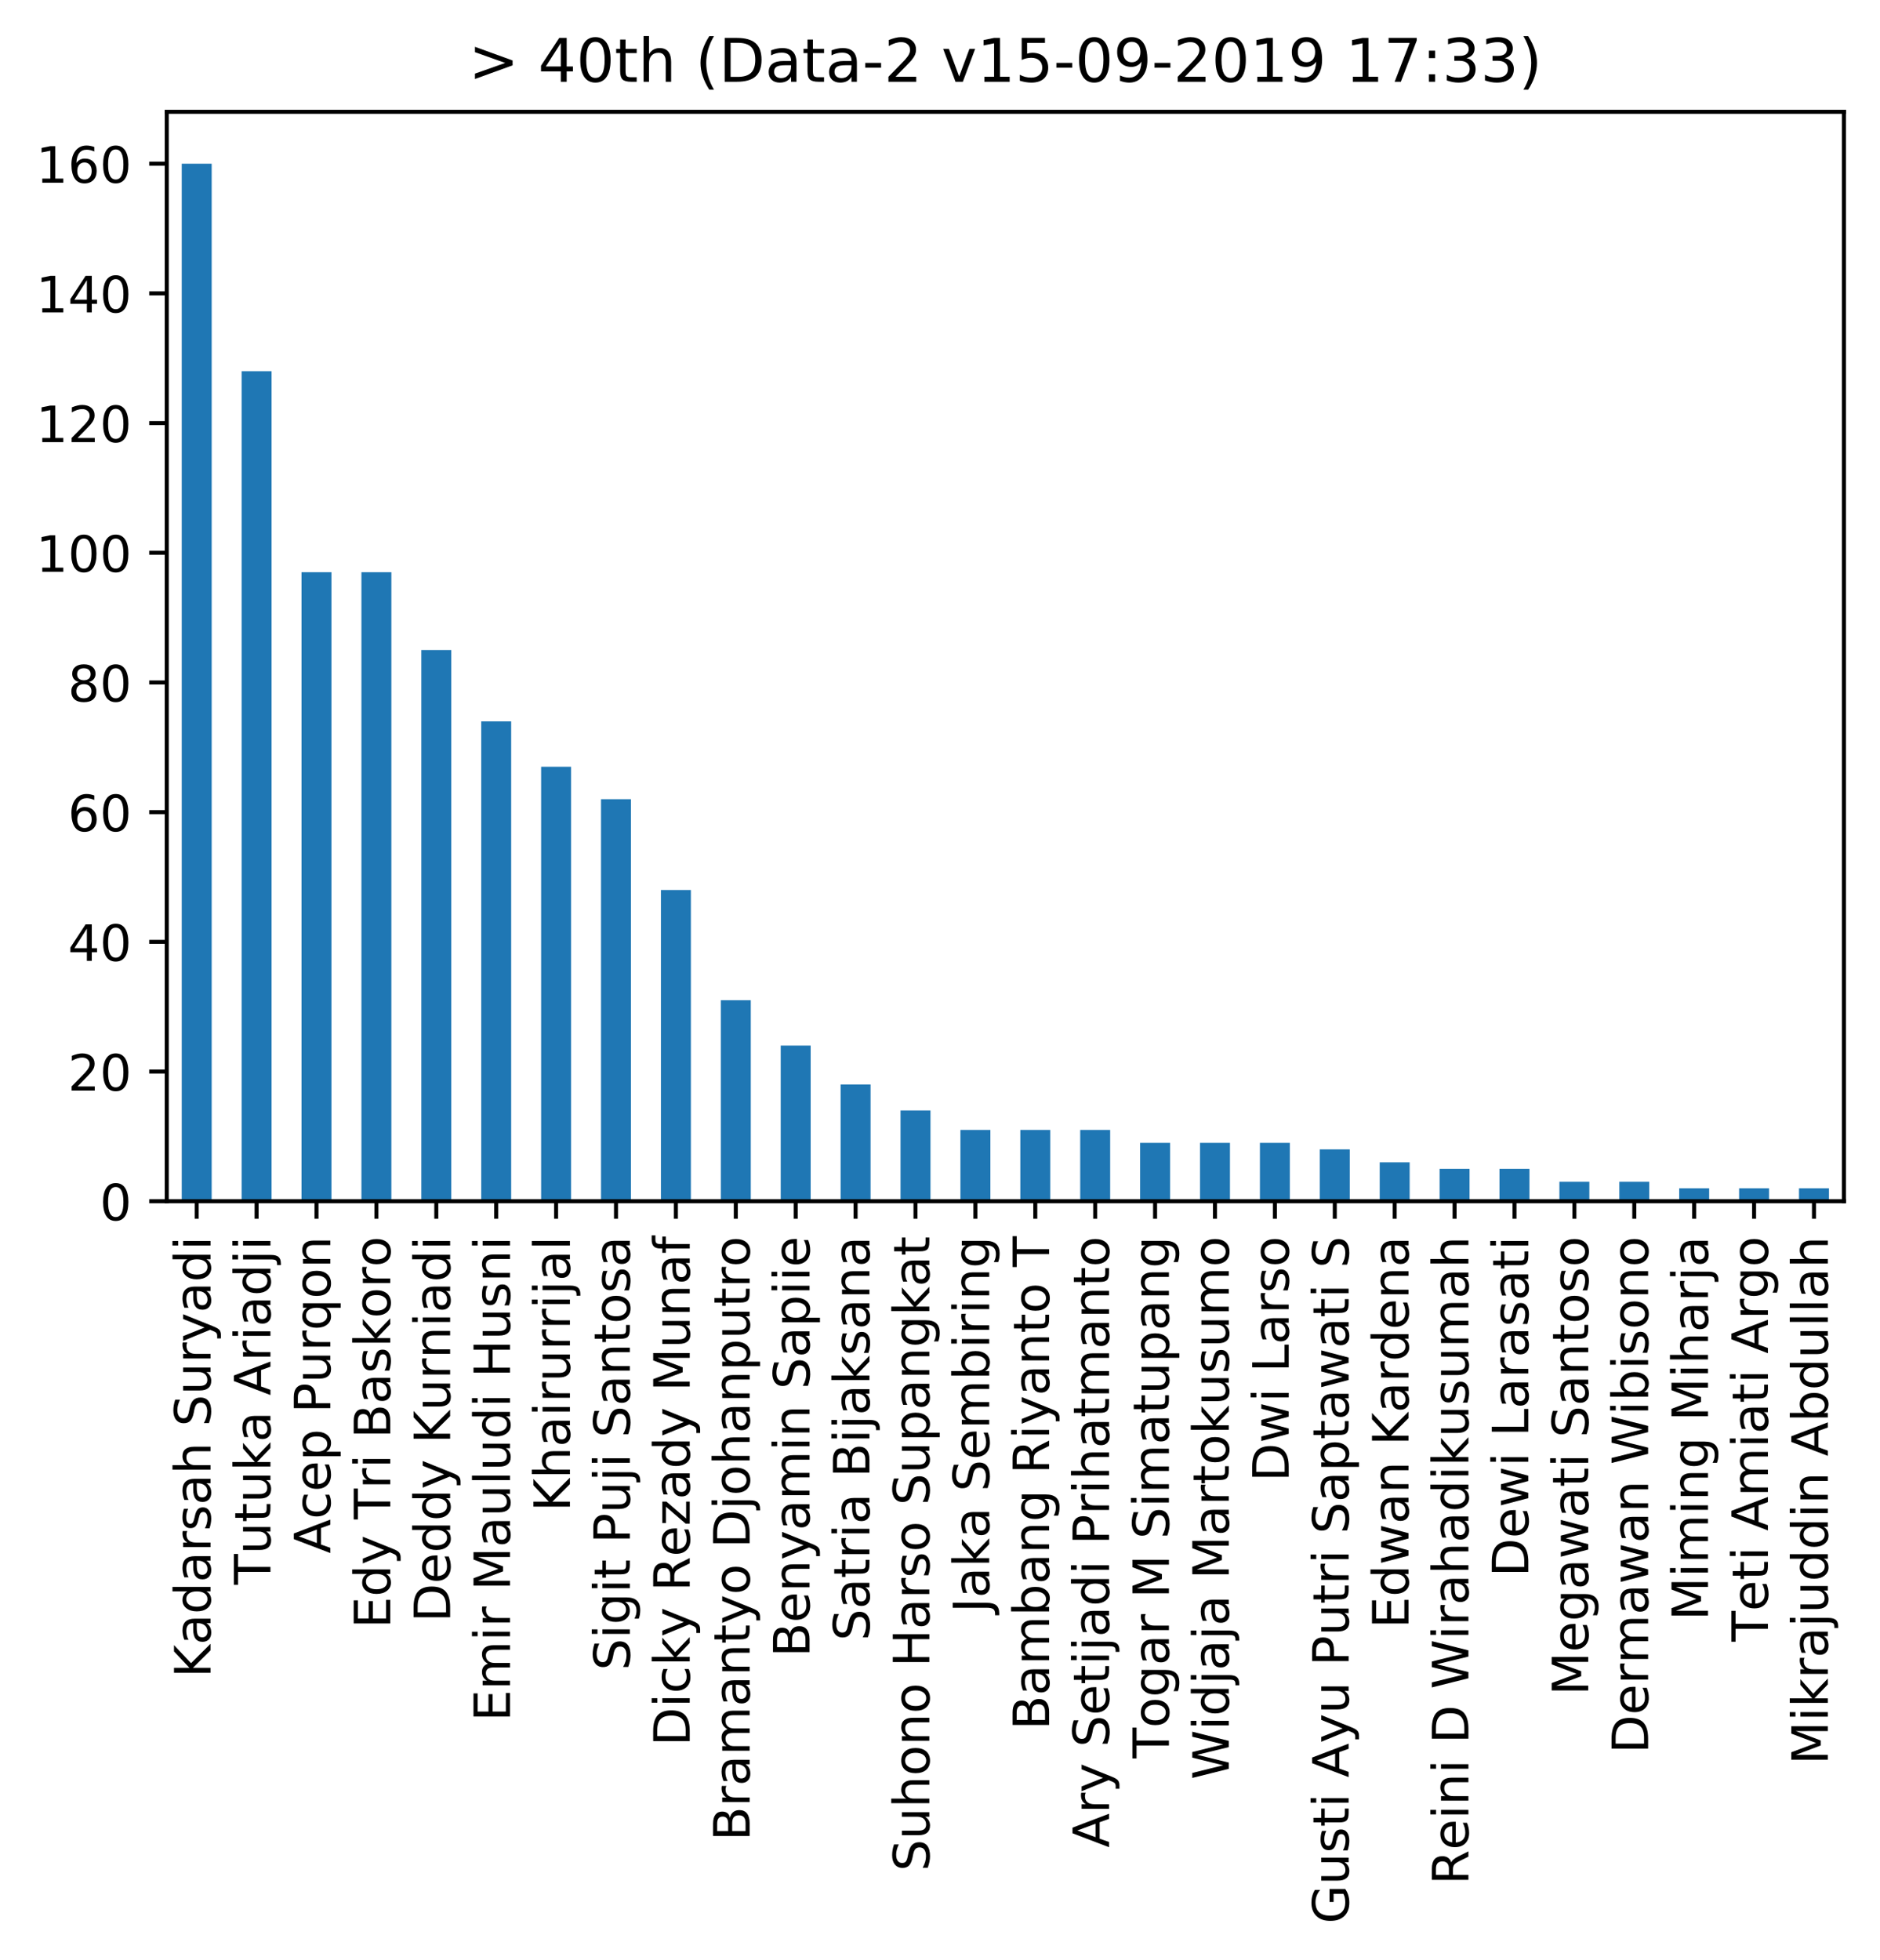 <?xml version="1.0" encoding="utf-8" standalone="no"?>
<!DOCTYPE svg PUBLIC "-//W3C//DTD SVG 1.1//EN"
  "http://www.w3.org/Graphics/SVG/1.1/DTD/svg11.dtd">
<!-- Created with matplotlib (https://matplotlib.org/) -->
<svg height="391.153pt" version="1.1" viewBox="0 0 375.288 391.153" width="375.288pt" xmlns="http://www.w3.org/2000/svg" xmlns:xlink="http://www.w3.org/1999/xlink">
 <defs>
  <style type="text/css">
*{stroke-linecap:butt;stroke-linejoin:round;}
  </style>
 </defs>
 <g id="figure_1">
  <g id="patch_1">
   <path d="M 0 391.153 
L 375.288 391.153 
L 375.288 0 
L 0 0 
z
" style="fill:#ffffff;"/>
  </g>
  <g id="axes_1">
   <g id="patch_2">
    <path d="M 33.288 239.758 
L 368.087 239.758 
L 368.087 22.318 
L 33.288 22.318 
z
" style="fill:#ffffff;"/>
   </g>
   <g id="patch_3">
    <path clip-path="url(#pc874d1050d)" d="M 36.277 239.758 
L 42.255 239.758 
L 42.255 32.672 
L 36.277 32.672 
z
" style="fill:#1f77b4;"/>
   </g>
   <g id="patch_4">
    <path clip-path="url(#pc874d1050d)" d="M 48.234 239.758 
L 54.212 239.758 
L 54.212 74.09 
L 48.234 74.09 
z
" style="fill:#1f77b4;"/>
   </g>
   <g id="patch_5">
    <path clip-path="url(#pc874d1050d)" d="M 60.191 239.758 
L 66.17 239.758 
L 66.17 114.212 
L 60.191 114.212 
z
" style="fill:#1f77b4;"/>
   </g>
   <g id="patch_6">
    <path clip-path="url(#pc874d1050d)" d="M 72.148 239.758 
L 78.127 239.758 
L 78.127 114.212 
L 72.148 114.212 
z
" style="fill:#1f77b4;"/>
   </g>
   <g id="patch_7">
    <path clip-path="url(#pc874d1050d)" d="M 84.105 239.758 
L 90.084 239.758 
L 90.084 129.744 
L 84.105 129.744 
z
" style="fill:#1f77b4;"/>
   </g>
   <g id="patch_8">
    <path clip-path="url(#pc874d1050d)" d="M 96.062 239.758 
L 102.041 239.758 
L 102.041 143.981 
L 96.062 143.981 
z
" style="fill:#1f77b4;"/>
   </g>
   <g id="patch_9">
    <path clip-path="url(#pc874d1050d)" d="M 108.02 239.758 
L 113.998 239.758 
L 113.998 153.041 
L 108.02 153.041 
z
" style="fill:#1f77b4;"/>
   </g>
   <g id="patch_10">
    <path clip-path="url(#pc874d1050d)" d="M 119.977 239.758 
L 125.955 239.758 
L 125.955 159.512 
L 119.977 159.512 
z
" style="fill:#1f77b4;"/>
   </g>
   <g id="patch_11">
    <path clip-path="url(#pc874d1050d)" d="M 131.934 239.758 
L 137.912 239.758 
L 137.912 177.632 
L 131.934 177.632 
z
" style="fill:#1f77b4;"/>
   </g>
   <g id="patch_12">
    <path clip-path="url(#pc874d1050d)" d="M 143.891 239.758 
L 149.87 239.758 
L 149.87 199.635 
L 143.891 199.635 
z
" style="fill:#1f77b4;"/>
   </g>
   <g id="patch_13">
    <path clip-path="url(#pc874d1050d)" d="M 155.848 239.758 
L 161.827 239.758 
L 161.827 208.695 
L 155.848 208.695 
z
" style="fill:#1f77b4;"/>
   </g>
   <g id="patch_14">
    <path clip-path="url(#pc874d1050d)" d="M 167.805 239.758 
L 173.784 239.758 
L 173.784 216.461 
L 167.805 216.461 
z
" style="fill:#1f77b4;"/>
   </g>
   <g id="patch_15">
    <path clip-path="url(#pc874d1050d)" d="M 179.762 239.758 
L 185.741 239.758 
L 185.741 221.638 
L 179.762 221.638 
z
" style="fill:#1f77b4;"/>
   </g>
   <g id="patch_16">
    <path clip-path="url(#pc874d1050d)" d="M 191.72 239.758 
L 197.698 239.758 
L 197.698 225.521 
L 191.72 225.521 
z
" style="fill:#1f77b4;"/>
   </g>
   <g id="patch_17">
    <path clip-path="url(#pc874d1050d)" d="M 203.677 239.758 
L 209.655 239.758 
L 209.655 225.521 
L 203.677 225.521 
z
" style="fill:#1f77b4;"/>
   </g>
   <g id="patch_18">
    <path clip-path="url(#pc874d1050d)" d="M 215.634 239.758 
L 221.613 239.758 
L 221.613 225.521 
L 215.634 225.521 
z
" style="fill:#1f77b4;"/>
   </g>
   <g id="patch_19">
    <path clip-path="url(#pc874d1050d)" d="M 227.591 239.758 
L 233.57 239.758 
L 233.57 228.11 
L 227.591 228.11 
z
" style="fill:#1f77b4;"/>
   </g>
   <g id="patch_20">
    <path clip-path="url(#pc874d1050d)" d="M 239.548 239.758 
L 245.527 239.758 
L 245.527 228.11 
L 239.548 228.11 
z
" style="fill:#1f77b4;"/>
   </g>
   <g id="patch_21">
    <path clip-path="url(#pc874d1050d)" d="M 251.505 239.758 
L 257.484 239.758 
L 257.484 228.11 
L 251.505 228.11 
z
" style="fill:#1f77b4;"/>
   </g>
   <g id="patch_22">
    <path clip-path="url(#pc874d1050d)" d="M 263.462 239.758 
L 269.441 239.758 
L 269.441 229.404 
L 263.462 229.404 
z
" style="fill:#1f77b4;"/>
   </g>
   <g id="patch_23">
    <path clip-path="url(#pc874d1050d)" d="M 275.42 239.758 
L 281.398 239.758 
L 281.398 231.992 
L 275.42 231.992 
z
" style="fill:#1f77b4;"/>
   </g>
   <g id="patch_24">
    <path clip-path="url(#pc874d1050d)" d="M 287.377 239.758 
L 293.355 239.758 
L 293.355 233.287 
L 287.377 233.287 
z
" style="fill:#1f77b4;"/>
   </g>
   <g id="patch_25">
    <path clip-path="url(#pc874d1050d)" d="M 299.334 239.758 
L 305.312 239.758 
L 305.312 233.287 
L 299.334 233.287 
z
" style="fill:#1f77b4;"/>
   </g>
   <g id="patch_26">
    <path clip-path="url(#pc874d1050d)" d="M 311.291 239.758 
L 317.27 239.758 
L 317.27 235.875 
L 311.291 235.875 
z
" style="fill:#1f77b4;"/>
   </g>
   <g id="patch_27">
    <path clip-path="url(#pc874d1050d)" d="M 323.248 239.758 
L 329.227 239.758 
L 329.227 235.875 
L 323.248 235.875 
z
" style="fill:#1f77b4;"/>
   </g>
   <g id="patch_28">
    <path clip-path="url(#pc874d1050d)" d="M 335.205 239.758 
L 341.184 239.758 
L 341.184 237.17 
L 335.205 237.17 
z
" style="fill:#1f77b4;"/>
   </g>
   <g id="patch_29">
    <path clip-path="url(#pc874d1050d)" d="M 347.163 239.758 
L 353.141 239.758 
L 353.141 237.17 
L 347.163 237.17 
z
" style="fill:#1f77b4;"/>
   </g>
   <g id="patch_30">
    <path clip-path="url(#pc874d1050d)" d="M 359.12 239.758 
L 365.098 239.758 
L 365.098 237.17 
L 359.12 237.17 
z
" style="fill:#1f77b4;"/>
   </g>
   <g id="matplotlib.axis_1">
    <g id="xtick_1">
     <g id="line2d_1">
      <defs>
       <path d="M 0 0 
L 0 3.5 
" id="ma4c00b5409" style="stroke:#000000;stroke-width:0.8;"/>
      </defs>
      <g>
       <use style="stroke:#000000;stroke-width:0.8;" x="39.266" xlink:href="#ma4c00b5409" y="239.758"/>
      </g>
     </g>
     <g id="text_1">
      <!-- Kadarsah Suryadi -->
      <defs>
       <path d="M 9.812 72.906 
L 19.672 72.906 
L 19.672 42.094 
L 52.391 72.906 
L 65.094 72.906 
L 28.906 38.922 
L 67.672 0 
L 54.688 0 
L 19.672 35.109 
L 19.672 0 
L 9.812 0 
z
" id="DejaVuSans-75"/>
       <path d="M 34.281 27.484 
Q 23.391 27.484 19.188 25 
Q 14.984 22.516 14.984 16.5 
Q 14.984 11.719 18.141 8.906 
Q 21.297 6.109 26.703 6.109 
Q 34.188 6.109 38.703 11.406 
Q 43.219 16.703 43.219 25.484 
L 43.219 27.484 
z
M 52.203 31.203 
L 52.203 0 
L 43.219 0 
L 43.219 8.297 
Q 40.141 3.328 35.547 0.953 
Q 30.953 -1.422 24.312 -1.422 
Q 15.922 -1.422 10.953 3.297 
Q 6 8.016 6 15.922 
Q 6 25.141 12.172 29.828 
Q 18.359 34.516 30.609 34.516 
L 43.219 34.516 
L 43.219 35.406 
Q 43.219 41.609 39.141 45 
Q 35.062 48.391 27.688 48.391 
Q 23 48.391 18.547 47.266 
Q 14.109 46.141 10.016 43.891 
L 10.016 52.203 
Q 14.938 54.109 19.578 55.047 
Q 24.219 56 28.609 56 
Q 40.484 56 46.344 49.844 
Q 52.203 43.703 52.203 31.203 
z
" id="DejaVuSans-97"/>
       <path d="M 45.406 46.391 
L 45.406 75.984 
L 54.391 75.984 
L 54.391 0 
L 45.406 0 
L 45.406 8.203 
Q 42.578 3.328 38.25 0.953 
Q 33.938 -1.422 27.875 -1.422 
Q 17.969 -1.422 11.734 6.484 
Q 5.516 14.406 5.516 27.297 
Q 5.516 40.188 11.734 48.094 
Q 17.969 56 27.875 56 
Q 33.938 56 38.25 53.625 
Q 42.578 51.266 45.406 46.391 
z
M 14.797 27.297 
Q 14.797 17.391 18.875 11.75 
Q 22.953 6.109 30.078 6.109 
Q 37.203 6.109 41.297 11.75 
Q 45.406 17.391 45.406 27.297 
Q 45.406 37.203 41.297 42.844 
Q 37.203 48.484 30.078 48.484 
Q 22.953 48.484 18.875 42.844 
Q 14.797 37.203 14.797 27.297 
z
" id="DejaVuSans-100"/>
       <path d="M 41.109 46.297 
Q 39.594 47.172 37.812 47.578 
Q 36.031 48 33.891 48 
Q 26.266 48 22.188 43.047 
Q 18.109 38.094 18.109 28.812 
L 18.109 0 
L 9.078 0 
L 9.078 54.688 
L 18.109 54.688 
L 18.109 46.188 
Q 20.953 51.172 25.484 53.578 
Q 30.031 56 36.531 56 
Q 37.453 56 38.578 55.875 
Q 39.703 55.766 41.062 55.516 
z
" id="DejaVuSans-114"/>
       <path d="M 44.281 53.078 
L 44.281 44.578 
Q 40.484 46.531 36.375 47.5 
Q 32.281 48.484 27.875 48.484 
Q 21.188 48.484 17.844 46.438 
Q 14.5 44.391 14.5 40.281 
Q 14.5 37.156 16.891 35.375 
Q 19.281 33.594 26.516 31.984 
L 29.594 31.297 
Q 39.156 29.25 43.188 25.516 
Q 47.219 21.781 47.219 15.094 
Q 47.219 7.469 41.188 3.016 
Q 35.156 -1.422 24.609 -1.422 
Q 20.219 -1.422 15.453 -0.562 
Q 10.688 0.297 5.422 2 
L 5.422 11.281 
Q 10.406 8.688 15.234 7.391 
Q 20.062 6.109 24.812 6.109 
Q 31.156 6.109 34.562 8.281 
Q 37.984 10.453 37.984 14.406 
Q 37.984 18.062 35.516 20.016 
Q 33.062 21.969 24.703 23.781 
L 21.578 24.516 
Q 13.234 26.266 9.516 29.906 
Q 5.812 33.547 5.812 39.891 
Q 5.812 47.609 11.281 51.797 
Q 16.75 56 26.812 56 
Q 31.781 56 36.172 55.266 
Q 40.578 54.547 44.281 53.078 
z
" id="DejaVuSans-115"/>
       <path d="M 54.891 33.016 
L 54.891 0 
L 45.906 0 
L 45.906 32.719 
Q 45.906 40.484 42.875 44.328 
Q 39.844 48.188 33.797 48.188 
Q 26.516 48.188 22.312 43.547 
Q 18.109 38.922 18.109 30.906 
L 18.109 0 
L 9.078 0 
L 9.078 75.984 
L 18.109 75.984 
L 18.109 46.188 
Q 21.344 51.125 25.703 53.562 
Q 30.078 56 35.797 56 
Q 45.219 56 50.047 50.172 
Q 54.891 44.344 54.891 33.016 
z
" id="DejaVuSans-104"/>
       <path id="DejaVuSans-32"/>
       <path d="M 53.516 70.516 
L 53.516 60.891 
Q 47.906 63.578 42.922 64.891 
Q 37.938 66.219 33.297 66.219 
Q 25.25 66.219 20.875 63.094 
Q 16.5 59.969 16.5 54.203 
Q 16.5 49.359 19.406 46.891 
Q 22.312 44.438 30.422 42.922 
L 36.375 41.703 
Q 47.406 39.594 52.656 34.297 
Q 57.906 29 57.906 20.125 
Q 57.906 9.516 50.797 4.047 
Q 43.703 -1.422 29.984 -1.422 
Q 24.812 -1.422 18.969 -0.25 
Q 13.141 0.922 6.891 3.219 
L 6.891 13.375 
Q 12.891 10.016 18.656 8.297 
Q 24.422 6.594 29.984 6.594 
Q 38.422 6.594 43.016 9.906 
Q 47.609 13.234 47.609 19.391 
Q 47.609 24.75 44.312 27.781 
Q 41.016 30.812 33.5 32.328 
L 27.484 33.5 
Q 16.453 35.688 11.516 40.375 
Q 6.594 45.062 6.594 53.422 
Q 6.594 63.094 13.406 68.656 
Q 20.219 74.219 32.172 74.219 
Q 37.312 74.219 42.625 73.281 
Q 47.953 72.359 53.516 70.516 
z
" id="DejaVuSans-83"/>
       <path d="M 8.5 21.578 
L 8.5 54.688 
L 17.484 54.688 
L 17.484 21.922 
Q 17.484 14.156 20.5 10.266 
Q 23.531 6.391 29.594 6.391 
Q 36.859 6.391 41.078 11.031 
Q 45.312 15.672 45.312 23.688 
L 45.312 54.688 
L 54.297 54.688 
L 54.297 0 
L 45.312 0 
L 45.312 8.406 
Q 42.047 3.422 37.719 1 
Q 33.406 -1.422 27.688 -1.422 
Q 18.266 -1.422 13.375 4.438 
Q 8.5 10.297 8.5 21.578 
z
M 31.109 56 
z
" id="DejaVuSans-117"/>
       <path d="M 32.172 -5.078 
Q 28.375 -14.844 24.75 -17.812 
Q 21.141 -20.797 15.094 -20.797 
L 7.906 -20.797 
L 7.906 -13.281 
L 13.188 -13.281 
Q 16.891 -13.281 18.938 -11.516 
Q 21 -9.766 23.484 -3.219 
L 25.094 0.875 
L 2.984 54.688 
L 12.5 54.688 
L 29.594 11.922 
L 46.688 54.688 
L 56.203 54.688 
z
" id="DejaVuSans-121"/>
       <path d="M 9.422 54.688 
L 18.406 54.688 
L 18.406 0 
L 9.422 0 
z
M 9.422 75.984 
L 18.406 75.984 
L 18.406 64.594 
L 9.422 64.594 
z
" id="DejaVuSans-105"/>
      </defs>
      <g transform="translate(42.025 334.853)rotate(-90)scale(0.1 -0.1)">
       <use xlink:href="#DejaVuSans-75"/>
       <use x="65.561" xlink:href="#DejaVuSans-97"/>
       <use x="126.84" xlink:href="#DejaVuSans-100"/>
       <use x="190.316" xlink:href="#DejaVuSans-97"/>
       <use x="251.596" xlink:href="#DejaVuSans-114"/>
       <use x="292.709" xlink:href="#DejaVuSans-115"/>
       <use x="344.809" xlink:href="#DejaVuSans-97"/>
       <use x="406.088" xlink:href="#DejaVuSans-104"/>
       <use x="469.467" xlink:href="#DejaVuSans-32"/>
       <use x="501.254" xlink:href="#DejaVuSans-83"/>
       <use x="564.73" xlink:href="#DejaVuSans-117"/>
       <use x="628.109" xlink:href="#DejaVuSans-114"/>
       <use x="669.223" xlink:href="#DejaVuSans-121"/>
       <use x="728.402" xlink:href="#DejaVuSans-97"/>
       <use x="789.682" xlink:href="#DejaVuSans-100"/>
       <use x="853.158" xlink:href="#DejaVuSans-105"/>
      </g>
     </g>
    </g>
    <g id="xtick_2">
     <g id="line2d_2">
      <g>
       <use style="stroke:#000000;stroke-width:0.8;" x="51.223" xlink:href="#ma4c00b5409" y="239.758"/>
      </g>
     </g>
     <g id="text_2">
      <!-- Tutuka Ariadji -->
      <defs>
       <path d="M -0.297 72.906 
L 61.375 72.906 
L 61.375 64.594 
L 35.5 64.594 
L 35.5 0 
L 25.594 0 
L 25.594 64.594 
L -0.297 64.594 
z
" id="DejaVuSans-84"/>
       <path d="M 18.312 70.219 
L 18.312 54.688 
L 36.812 54.688 
L 36.812 47.703 
L 18.312 47.703 
L 18.312 18.016 
Q 18.312 11.328 20.141 9.422 
Q 21.969 7.516 27.594 7.516 
L 36.812 7.516 
L 36.812 0 
L 27.594 0 
Q 17.188 0 13.234 3.875 
Q 9.281 7.766 9.281 18.016 
L 9.281 47.703 
L 2.688 47.703 
L 2.688 54.688 
L 9.281 54.688 
L 9.281 70.219 
z
" id="DejaVuSans-116"/>
       <path d="M 9.078 75.984 
L 18.109 75.984 
L 18.109 31.109 
L 44.922 54.688 
L 56.391 54.688 
L 27.391 29.109 
L 57.625 0 
L 45.906 0 
L 18.109 26.703 
L 18.109 0 
L 9.078 0 
z
" id="DejaVuSans-107"/>
       <path d="M 34.188 63.188 
L 20.797 26.906 
L 47.609 26.906 
z
M 28.609 72.906 
L 39.797 72.906 
L 67.578 0 
L 57.328 0 
L 50.688 18.703 
L 17.828 18.703 
L 11.188 0 
L 0.781 0 
z
" id="DejaVuSans-65"/>
       <path d="M 9.422 54.688 
L 18.406 54.688 
L 18.406 -0.984 
Q 18.406 -11.422 14.422 -16.109 
Q 10.453 -20.797 1.609 -20.797 
L -1.812 -20.797 
L -1.812 -13.188 
L 0.594 -13.188 
Q 5.719 -13.188 7.562 -10.812 
Q 9.422 -8.453 9.422 -0.984 
z
M 9.422 75.984 
L 18.406 75.984 
L 18.406 64.594 
L 9.422 64.594 
z
" id="DejaVuSans-106"/>
      </defs>
      <g transform="translate(53.983 316.296)rotate(-90)scale(0.1 -0.1)">
       <use xlink:href="#DejaVuSans-84"/>
       <use x="60.85" xlink:href="#DejaVuSans-117"/>
       <use x="124.229" xlink:href="#DejaVuSans-116"/>
       <use x="163.438" xlink:href="#DejaVuSans-117"/>
       <use x="226.816" xlink:href="#DejaVuSans-107"/>
       <use x="284.711" xlink:href="#DejaVuSans-97"/>
       <use x="345.99" xlink:href="#DejaVuSans-32"/>
       <use x="377.777" xlink:href="#DejaVuSans-65"/>
       <use x="446.186" xlink:href="#DejaVuSans-114"/>
       <use x="487.299" xlink:href="#DejaVuSans-105"/>
       <use x="515.082" xlink:href="#DejaVuSans-97"/>
       <use x="576.361" xlink:href="#DejaVuSans-100"/>
       <use x="639.838" xlink:href="#DejaVuSans-106"/>
       <use x="667.621" xlink:href="#DejaVuSans-105"/>
      </g>
     </g>
    </g>
    <g id="xtick_3">
     <g id="line2d_3">
      <g>
       <use style="stroke:#000000;stroke-width:0.8;" x="63.18" xlink:href="#ma4c00b5409" y="239.758"/>
      </g>
     </g>
     <g id="text_3">
      <!-- Acep Purqon -->
      <defs>
       <path d="M 48.781 52.594 
L 48.781 44.188 
Q 44.969 46.297 41.141 47.344 
Q 37.312 48.391 33.406 48.391 
Q 24.656 48.391 19.812 42.844 
Q 14.984 37.312 14.984 27.297 
Q 14.984 17.281 19.812 11.734 
Q 24.656 6.203 33.406 6.203 
Q 37.312 6.203 41.141 7.25 
Q 44.969 8.297 48.781 10.406 
L 48.781 2.094 
Q 45.016 0.344 40.984 -0.531 
Q 36.969 -1.422 32.422 -1.422 
Q 20.062 -1.422 12.781 6.344 
Q 5.516 14.109 5.516 27.297 
Q 5.516 40.672 12.859 48.328 
Q 20.219 56 33.016 56 
Q 37.156 56 41.109 55.141 
Q 45.062 54.297 48.781 52.594 
z
" id="DejaVuSans-99"/>
       <path d="M 56.203 29.594 
L 56.203 25.203 
L 14.891 25.203 
Q 15.484 15.922 20.484 11.062 
Q 25.484 6.203 34.422 6.203 
Q 39.594 6.203 44.453 7.469 
Q 49.312 8.734 54.109 11.281 
L 54.109 2.781 
Q 49.266 0.734 44.188 -0.344 
Q 39.109 -1.422 33.891 -1.422 
Q 20.797 -1.422 13.156 6.188 
Q 5.516 13.812 5.516 26.812 
Q 5.516 40.234 12.766 48.109 
Q 20.016 56 32.328 56 
Q 43.359 56 49.781 48.891 
Q 56.203 41.797 56.203 29.594 
z
M 47.219 32.234 
Q 47.125 39.594 43.094 43.984 
Q 39.062 48.391 32.422 48.391 
Q 24.906 48.391 20.391 44.141 
Q 15.875 39.891 15.188 32.172 
z
" id="DejaVuSans-101"/>
       <path d="M 18.109 8.203 
L 18.109 -20.797 
L 9.078 -20.797 
L 9.078 54.688 
L 18.109 54.688 
L 18.109 46.391 
Q 20.953 51.266 25.266 53.625 
Q 29.594 56 35.594 56 
Q 45.562 56 51.781 48.094 
Q 58.016 40.188 58.016 27.297 
Q 58.016 14.406 51.781 6.484 
Q 45.562 -1.422 35.594 -1.422 
Q 29.594 -1.422 25.266 0.953 
Q 20.953 3.328 18.109 8.203 
z
M 48.688 27.297 
Q 48.688 37.203 44.609 42.844 
Q 40.531 48.484 33.406 48.484 
Q 26.266 48.484 22.188 42.844 
Q 18.109 37.203 18.109 27.297 
Q 18.109 17.391 22.188 11.75 
Q 26.266 6.109 33.406 6.109 
Q 40.531 6.109 44.609 11.75 
Q 48.688 17.391 48.688 27.297 
z
" id="DejaVuSans-112"/>
       <path d="M 19.672 64.797 
L 19.672 37.406 
L 32.078 37.406 
Q 38.969 37.406 42.719 40.969 
Q 46.484 44.531 46.484 51.125 
Q 46.484 57.672 42.719 61.234 
Q 38.969 64.797 32.078 64.797 
z
M 9.812 72.906 
L 32.078 72.906 
Q 44.344 72.906 50.609 67.359 
Q 56.891 61.812 56.891 51.125 
Q 56.891 40.328 50.609 34.812 
Q 44.344 29.297 32.078 29.297 
L 19.672 29.297 
L 19.672 0 
L 9.812 0 
z
" id="DejaVuSans-80"/>
       <path d="M 14.797 27.297 
Q 14.797 17.391 18.875 11.75 
Q 22.953 6.109 30.078 6.109 
Q 37.203 6.109 41.297 11.75 
Q 45.406 17.391 45.406 27.297 
Q 45.406 37.203 41.297 42.844 
Q 37.203 48.484 30.078 48.484 
Q 22.953 48.484 18.875 42.844 
Q 14.797 37.203 14.797 27.297 
z
M 45.406 8.203 
Q 42.578 3.328 38.25 0.953 
Q 33.938 -1.422 27.875 -1.422 
Q 17.969 -1.422 11.734 6.484 
Q 5.516 14.406 5.516 27.297 
Q 5.516 40.188 11.734 48.094 
Q 17.969 56 27.875 56 
Q 33.938 56 38.25 53.625 
Q 42.578 51.266 45.406 46.391 
L 45.406 54.688 
L 54.391 54.688 
L 54.391 -20.797 
L 45.406 -20.797 
z
" id="DejaVuSans-113"/>
       <path d="M 30.609 48.391 
Q 23.391 48.391 19.188 42.75 
Q 14.984 37.109 14.984 27.297 
Q 14.984 17.484 19.156 11.844 
Q 23.344 6.203 30.609 6.203 
Q 37.797 6.203 41.984 11.859 
Q 46.188 17.531 46.188 27.297 
Q 46.188 37.016 41.984 42.703 
Q 37.797 48.391 30.609 48.391 
z
M 30.609 56 
Q 42.328 56 49.016 48.375 
Q 55.719 40.766 55.719 27.297 
Q 55.719 13.875 49.016 6.219 
Q 42.328 -1.422 30.609 -1.422 
Q 18.844 -1.422 12.172 6.219 
Q 5.516 13.875 5.516 27.297 
Q 5.516 40.766 12.172 48.375 
Q 18.844 56 30.609 56 
z
" id="DejaVuSans-111"/>
       <path d="M 54.891 33.016 
L 54.891 0 
L 45.906 0 
L 45.906 32.719 
Q 45.906 40.484 42.875 44.328 
Q 39.844 48.188 33.797 48.188 
Q 26.516 48.188 22.312 43.547 
Q 18.109 38.922 18.109 30.906 
L 18.109 0 
L 9.078 0 
L 9.078 54.688 
L 18.109 54.688 
L 18.109 46.188 
Q 21.344 51.125 25.703 53.562 
Q 30.078 56 35.797 56 
Q 45.219 56 50.047 50.172 
Q 54.891 44.344 54.891 33.016 
z
" id="DejaVuSans-110"/>
      </defs>
      <g transform="translate(65.94 310.055)rotate(-90)scale(0.1 -0.1)">
       <use xlink:href="#DejaVuSans-65"/>
       <use x="68.393" xlink:href="#DejaVuSans-99"/>
       <use x="123.373" xlink:href="#DejaVuSans-101"/>
       <use x="184.896" xlink:href="#DejaVuSans-112"/>
       <use x="248.373" xlink:href="#DejaVuSans-32"/>
       <use x="280.16" xlink:href="#DejaVuSans-80"/>
       <use x="340.447" xlink:href="#DejaVuSans-117"/>
       <use x="403.826" xlink:href="#DejaVuSans-114"/>
       <use x="444.924" xlink:href="#DejaVuSans-113"/>
       <use x="508.4" xlink:href="#DejaVuSans-111"/>
       <use x="569.582" xlink:href="#DejaVuSans-110"/>
      </g>
     </g>
    </g>
    <g id="xtick_4">
     <g id="line2d_4">
      <g>
       <use style="stroke:#000000;stroke-width:0.8;" x="75.138" xlink:href="#ma4c00b5409" y="239.758"/>
      </g>
     </g>
     <g id="text_4">
      <!-- Edy Tri Baskoro -->
      <defs>
       <path d="M 9.812 72.906 
L 55.906 72.906 
L 55.906 64.594 
L 19.672 64.594 
L 19.672 43.016 
L 54.391 43.016 
L 54.391 34.719 
L 19.672 34.719 
L 19.672 8.297 
L 56.781 8.297 
L 56.781 0 
L 9.812 0 
z
" id="DejaVuSans-69"/>
       <path d="M 19.672 34.812 
L 19.672 8.109 
L 35.5 8.109 
Q 43.453 8.109 47.281 11.406 
Q 51.125 14.703 51.125 21.484 
Q 51.125 28.328 47.281 31.562 
Q 43.453 34.812 35.5 34.812 
z
M 19.672 64.797 
L 19.672 42.828 
L 34.281 42.828 
Q 41.5 42.828 45.031 45.531 
Q 48.578 48.25 48.578 53.812 
Q 48.578 59.328 45.031 62.062 
Q 41.5 64.797 34.281 64.797 
z
M 9.812 72.906 
L 35.016 72.906 
Q 46.297 72.906 52.391 68.219 
Q 58.5 63.531 58.5 54.891 
Q 58.5 48.188 55.375 44.234 
Q 52.25 40.281 46.188 39.312 
Q 53.469 37.75 57.5 32.781 
Q 61.531 27.828 61.531 20.406 
Q 61.531 10.641 54.891 5.312 
Q 48.25 0 35.984 0 
L 9.812 0 
z
" id="DejaVuSans-66"/>
      </defs>
      <g transform="translate(77.897 325.005)rotate(-90)scale(0.1 -0.1)">
       <use xlink:href="#DejaVuSans-69"/>
       <use x="63.184" xlink:href="#DejaVuSans-100"/>
       <use x="126.66" xlink:href="#DejaVuSans-121"/>
       <use x="185.84" xlink:href="#DejaVuSans-32"/>
       <use x="217.627" xlink:href="#DejaVuSans-84"/>
       <use x="278.492" xlink:href="#DejaVuSans-114"/>
       <use x="319.605" xlink:href="#DejaVuSans-105"/>
       <use x="347.389" xlink:href="#DejaVuSans-32"/>
       <use x="379.176" xlink:href="#DejaVuSans-66"/>
       <use x="447.779" xlink:href="#DejaVuSans-97"/>
       <use x="509.059" xlink:href="#DejaVuSans-115"/>
       <use x="561.158" xlink:href="#DejaVuSans-107"/>
       <use x="619.021" xlink:href="#DejaVuSans-111"/>
       <use x="680.203" xlink:href="#DejaVuSans-114"/>
       <use x="721.285" xlink:href="#DejaVuSans-111"/>
      </g>
     </g>
    </g>
    <g id="xtick_5">
     <g id="line2d_5">
      <g>
       <use style="stroke:#000000;stroke-width:0.8;" x="87.095" xlink:href="#ma4c00b5409" y="239.758"/>
      </g>
     </g>
     <g id="text_5">
      <!-- Deddy Kurniadi -->
      <defs>
       <path d="M 19.672 64.797 
L 19.672 8.109 
L 31.594 8.109 
Q 46.688 8.109 53.688 14.938 
Q 60.688 21.781 60.688 36.531 
Q 60.688 51.172 53.688 57.984 
Q 46.688 64.797 31.594 64.797 
z
M 9.812 72.906 
L 30.078 72.906 
Q 51.266 72.906 61.172 64.094 
Q 71.094 55.281 71.094 36.531 
Q 71.094 17.672 61.125 8.828 
Q 51.172 0 30.078 0 
L 9.812 0 
z
" id="DejaVuSans-68"/>
      </defs>
      <g transform="translate(89.854 323.772)rotate(-90)scale(0.1 -0.1)">
       <use xlink:href="#DejaVuSans-68"/>
       <use x="77.002" xlink:href="#DejaVuSans-101"/>
       <use x="138.525" xlink:href="#DejaVuSans-100"/>
       <use x="202.002" xlink:href="#DejaVuSans-100"/>
       <use x="265.479" xlink:href="#DejaVuSans-121"/>
       <use x="324.658" xlink:href="#DejaVuSans-32"/>
       <use x="356.445" xlink:href="#DejaVuSans-75"/>
       <use x="421.943" xlink:href="#DejaVuSans-117"/>
       <use x="485.322" xlink:href="#DejaVuSans-114"/>
       <use x="526.42" xlink:href="#DejaVuSans-110"/>
       <use x="589.799" xlink:href="#DejaVuSans-105"/>
       <use x="617.582" xlink:href="#DejaVuSans-97"/>
       <use x="678.861" xlink:href="#DejaVuSans-100"/>
       <use x="742.338" xlink:href="#DejaVuSans-105"/>
      </g>
     </g>
    </g>
    <g id="xtick_6">
     <g id="line2d_6">
      <g>
       <use style="stroke:#000000;stroke-width:0.8;" x="99.052" xlink:href="#ma4c00b5409" y="239.758"/>
      </g>
     </g>
     <g id="text_6">
      <!-- Emir Mauludi Husni -->
      <defs>
       <path d="M 52 44.188 
Q 55.375 50.25 60.062 53.125 
Q 64.75 56 71.094 56 
Q 79.641 56 84.281 50.016 
Q 88.922 44.047 88.922 33.016 
L 88.922 0 
L 79.891 0 
L 79.891 32.719 
Q 79.891 40.578 77.094 44.375 
Q 74.312 48.188 68.609 48.188 
Q 61.625 48.188 57.562 43.547 
Q 53.516 38.922 53.516 30.906 
L 53.516 0 
L 44.484 0 
L 44.484 32.719 
Q 44.484 40.625 41.703 44.406 
Q 38.922 48.188 33.109 48.188 
Q 26.219 48.188 22.156 43.531 
Q 18.109 38.875 18.109 30.906 
L 18.109 0 
L 9.078 0 
L 9.078 54.688 
L 18.109 54.688 
L 18.109 46.188 
Q 21.188 51.219 25.484 53.609 
Q 29.781 56 35.688 56 
Q 41.656 56 45.828 52.969 
Q 50 49.953 52 44.188 
z
" id="DejaVuSans-109"/>
       <path d="M 9.812 72.906 
L 24.516 72.906 
L 43.109 23.297 
L 61.812 72.906 
L 76.516 72.906 
L 76.516 0 
L 66.891 0 
L 66.891 64.016 
L 48.094 14.016 
L 38.188 14.016 
L 19.391 64.016 
L 19.391 0 
L 9.812 0 
z
" id="DejaVuSans-77"/>
       <path d="M 9.422 75.984 
L 18.406 75.984 
L 18.406 0 
L 9.422 0 
z
" id="DejaVuSans-108"/>
       <path d="M 9.812 72.906 
L 19.672 72.906 
L 19.672 43.016 
L 55.516 43.016 
L 55.516 72.906 
L 65.375 72.906 
L 65.375 0 
L 55.516 0 
L 55.516 34.719 
L 19.672 34.719 
L 19.672 0 
L 9.812 0 
z
" id="DejaVuSans-72"/>
      </defs>
      <g transform="translate(101.811 343.582)rotate(-90)scale(0.1 -0.1)">
       <use xlink:href="#DejaVuSans-69"/>
       <use x="63.184" xlink:href="#DejaVuSans-109"/>
       <use x="160.596" xlink:href="#DejaVuSans-105"/>
       <use x="188.379" xlink:href="#DejaVuSans-114"/>
       <use x="229.492" xlink:href="#DejaVuSans-32"/>
       <use x="261.279" xlink:href="#DejaVuSans-77"/>
       <use x="347.559" xlink:href="#DejaVuSans-97"/>
       <use x="408.838" xlink:href="#DejaVuSans-117"/>
       <use x="472.217" xlink:href="#DejaVuSans-108"/>
       <use x="500" xlink:href="#DejaVuSans-117"/>
       <use x="563.379" xlink:href="#DejaVuSans-100"/>
       <use x="626.855" xlink:href="#DejaVuSans-105"/>
       <use x="654.639" xlink:href="#DejaVuSans-32"/>
       <use x="686.426" xlink:href="#DejaVuSans-72"/>
       <use x="761.621" xlink:href="#DejaVuSans-117"/>
       <use x="825" xlink:href="#DejaVuSans-115"/>
       <use x="877.1" xlink:href="#DejaVuSans-110"/>
       <use x="940.479" xlink:href="#DejaVuSans-105"/>
      </g>
     </g>
    </g>
    <g id="xtick_7">
     <g id="line2d_7">
      <g>
       <use style="stroke:#000000;stroke-width:0.8;" x="111.009" xlink:href="#ma4c00b5409" y="239.758"/>
      </g>
     </g>
     <g id="text_7">
      <!-- Khairurrijal -->
      <g transform="translate(113.768 301.691)rotate(-90)scale(0.1 -0.1)">
       <use xlink:href="#DejaVuSans-75"/>
       <use x="65.576" xlink:href="#DejaVuSans-104"/>
       <use x="128.955" xlink:href="#DejaVuSans-97"/>
       <use x="190.234" xlink:href="#DejaVuSans-105"/>
       <use x="218.018" xlink:href="#DejaVuSans-114"/>
       <use x="259.131" xlink:href="#DejaVuSans-117"/>
       <use x="322.51" xlink:href="#DejaVuSans-114"/>
       <use x="363.607" xlink:href="#DejaVuSans-114"/>
       <use x="404.721" xlink:href="#DejaVuSans-105"/>
       <use x="432.504" xlink:href="#DejaVuSans-106"/>
       <use x="460.287" xlink:href="#DejaVuSans-97"/>
       <use x="521.566" xlink:href="#DejaVuSans-108"/>
      </g>
     </g>
    </g>
    <g id="xtick_8">
     <g id="line2d_8">
      <g>
       <use style="stroke:#000000;stroke-width:0.8;" x="122.966" xlink:href="#ma4c00b5409" y="239.758"/>
      </g>
     </g>
     <g id="text_8">
      <!-- Sigit Puji Santosa -->
      <defs>
       <path d="M 45.406 27.984 
Q 45.406 37.75 41.375 43.109 
Q 37.359 48.484 30.078 48.484 
Q 22.859 48.484 18.828 43.109 
Q 14.797 37.75 14.797 27.984 
Q 14.797 18.266 18.828 12.891 
Q 22.859 7.516 30.078 7.516 
Q 37.359 7.516 41.375 12.891 
Q 45.406 18.266 45.406 27.984 
z
M 54.391 6.781 
Q 54.391 -7.172 48.188 -13.984 
Q 42 -20.797 29.203 -20.797 
Q 24.469 -20.797 20.266 -20.094 
Q 16.062 -19.391 12.109 -17.922 
L 12.109 -9.188 
Q 16.062 -11.328 19.922 -12.344 
Q 23.781 -13.375 27.781 -13.375 
Q 36.625 -13.375 41.016 -8.766 
Q 45.406 -4.156 45.406 5.172 
L 45.406 9.625 
Q 42.625 4.781 38.281 2.391 
Q 33.938 0 27.875 0 
Q 17.828 0 11.672 7.656 
Q 5.516 15.328 5.516 27.984 
Q 5.516 40.672 11.672 48.328 
Q 17.828 56 27.875 56 
Q 33.938 56 38.281 53.609 
Q 42.625 51.219 45.406 46.391 
L 45.406 54.688 
L 54.391 54.688 
z
" id="DejaVuSans-103"/>
      </defs>
      <g transform="translate(125.725 333.4)rotate(-90)scale(0.1 -0.1)">
       <use xlink:href="#DejaVuSans-83"/>
       <use x="63.477" xlink:href="#DejaVuSans-105"/>
       <use x="91.26" xlink:href="#DejaVuSans-103"/>
       <use x="154.736" xlink:href="#DejaVuSans-105"/>
       <use x="182.52" xlink:href="#DejaVuSans-116"/>
       <use x="221.729" xlink:href="#DejaVuSans-32"/>
       <use x="253.516" xlink:href="#DejaVuSans-80"/>
       <use x="313.803" xlink:href="#DejaVuSans-117"/>
       <use x="377.182" xlink:href="#DejaVuSans-106"/>
       <use x="404.965" xlink:href="#DejaVuSans-105"/>
       <use x="432.748" xlink:href="#DejaVuSans-32"/>
       <use x="464.535" xlink:href="#DejaVuSans-83"/>
       <use x="528.012" xlink:href="#DejaVuSans-97"/>
       <use x="589.291" xlink:href="#DejaVuSans-110"/>
       <use x="652.67" xlink:href="#DejaVuSans-116"/>
       <use x="691.879" xlink:href="#DejaVuSans-111"/>
       <use x="753.061" xlink:href="#DejaVuSans-115"/>
       <use x="805.16" xlink:href="#DejaVuSans-97"/>
      </g>
     </g>
    </g>
    <g id="xtick_9">
     <g id="line2d_9">
      <g>
       <use style="stroke:#000000;stroke-width:0.8;" x="134.923" xlink:href="#ma4c00b5409" y="239.758"/>
      </g>
     </g>
     <g id="text_9">
      <!-- Dicky Rezady Munaf -->
      <defs>
       <path d="M 44.391 34.188 
Q 47.562 33.109 50.562 29.594 
Q 53.562 26.078 56.594 19.922 
L 66.609 0 
L 56 0 
L 46.688 18.703 
Q 43.062 26.031 39.672 28.422 
Q 36.281 30.812 30.422 30.812 
L 19.672 30.812 
L 19.672 0 
L 9.812 0 
L 9.812 72.906 
L 32.078 72.906 
Q 44.578 72.906 50.734 67.672 
Q 56.891 62.453 56.891 51.906 
Q 56.891 45.016 53.688 40.469 
Q 50.484 35.938 44.391 34.188 
z
M 19.672 64.797 
L 19.672 38.922 
L 32.078 38.922 
Q 39.203 38.922 42.844 42.219 
Q 46.484 45.516 46.484 51.906 
Q 46.484 58.297 42.844 61.547 
Q 39.203 64.797 32.078 64.797 
z
" id="DejaVuSans-82"/>
       <path d="M 5.516 54.688 
L 48.188 54.688 
L 48.188 46.484 
L 14.406 7.172 
L 48.188 7.172 
L 48.188 0 
L 4.297 0 
L 4.297 8.203 
L 38.094 47.516 
L 5.516 47.516 
z
" id="DejaVuSans-122"/>
       <path d="M 37.109 75.984 
L 37.109 68.5 
L 28.516 68.5 
Q 23.688 68.5 21.797 66.547 
Q 19.922 64.594 19.922 59.516 
L 19.922 54.688 
L 34.719 54.688 
L 34.719 47.703 
L 19.922 47.703 
L 19.922 0 
L 10.891 0 
L 10.891 47.703 
L 2.297 47.703 
L 2.297 54.688 
L 10.891 54.688 
L 10.891 58.5 
Q 10.891 67.625 15.141 71.797 
Q 19.391 75.984 28.609 75.984 
z
" id="DejaVuSans-102"/>
      </defs>
      <g transform="translate(137.683 348.486)rotate(-90)scale(0.1 -0.1)">
       <use xlink:href="#DejaVuSans-68"/>
       <use x="77.002" xlink:href="#DejaVuSans-105"/>
       <use x="104.785" xlink:href="#DejaVuSans-99"/>
       <use x="159.766" xlink:href="#DejaVuSans-107"/>
       <use x="217.629" xlink:href="#DejaVuSans-121"/>
       <use x="276.809" xlink:href="#DejaVuSans-32"/>
       <use x="308.596" xlink:href="#DejaVuSans-82"/>
       <use x="378.016" xlink:href="#DejaVuSans-101"/>
       <use x="439.539" xlink:href="#DejaVuSans-122"/>
       <use x="492.029" xlink:href="#DejaVuSans-97"/>
       <use x="553.309" xlink:href="#DejaVuSans-100"/>
       <use x="616.785" xlink:href="#DejaVuSans-121"/>
       <use x="675.965" xlink:href="#DejaVuSans-32"/>
       <use x="707.752" xlink:href="#DejaVuSans-77"/>
       <use x="794.031" xlink:href="#DejaVuSans-117"/>
       <use x="857.41" xlink:href="#DejaVuSans-110"/>
       <use x="920.789" xlink:href="#DejaVuSans-97"/>
       <use x="982.068" xlink:href="#DejaVuSans-102"/>
      </g>
     </g>
    </g>
    <g id="xtick_10">
     <g id="line2d_10">
      <g>
       <use style="stroke:#000000;stroke-width:0.8;" x="146.88" xlink:href="#ma4c00b5409" y="239.758"/>
      </g>
     </g>
     <g id="text_10">
      <!-- Bramantyo Djohanputro -->
      <g transform="translate(149.64 367.433)rotate(-90)scale(0.1 -0.1)">
       <use xlink:href="#DejaVuSans-66"/>
       <use x="68.604" xlink:href="#DejaVuSans-114"/>
       <use x="109.717" xlink:href="#DejaVuSans-97"/>
       <use x="170.996" xlink:href="#DejaVuSans-109"/>
       <use x="268.408" xlink:href="#DejaVuSans-97"/>
       <use x="329.688" xlink:href="#DejaVuSans-110"/>
       <use x="393.066" xlink:href="#DejaVuSans-116"/>
       <use x="432.275" xlink:href="#DejaVuSans-121"/>
       <use x="491.455" xlink:href="#DejaVuSans-111"/>
       <use x="552.637" xlink:href="#DejaVuSans-32"/>
       <use x="584.424" xlink:href="#DejaVuSans-68"/>
       <use x="661.426" xlink:href="#DejaVuSans-106"/>
       <use x="689.209" xlink:href="#DejaVuSans-111"/>
       <use x="750.391" xlink:href="#DejaVuSans-104"/>
       <use x="813.77" xlink:href="#DejaVuSans-97"/>
       <use x="875.049" xlink:href="#DejaVuSans-110"/>
       <use x="938.428" xlink:href="#DejaVuSans-112"/>
       <use x="1001.904" xlink:href="#DejaVuSans-117"/>
       <use x="1065.283" xlink:href="#DejaVuSans-116"/>
       <use x="1104.492" xlink:href="#DejaVuSans-114"/>
       <use x="1145.574" xlink:href="#DejaVuSans-111"/>
      </g>
     </g>
    </g>
    <g id="xtick_11">
     <g id="line2d_11">
      <g>
       <use style="stroke:#000000;stroke-width:0.8;" x="158.838" xlink:href="#ma4c00b5409" y="239.758"/>
      </g>
     </g>
     <g id="text_11">
      <!-- Benyamin Sapiie -->
      <g transform="translate(161.597 330.725)rotate(-90)scale(0.1 -0.1)">
       <use xlink:href="#DejaVuSans-66"/>
       <use x="68.604" xlink:href="#DejaVuSans-101"/>
       <use x="130.127" xlink:href="#DejaVuSans-110"/>
       <use x="193.506" xlink:href="#DejaVuSans-121"/>
       <use x="252.686" xlink:href="#DejaVuSans-97"/>
       <use x="313.965" xlink:href="#DejaVuSans-109"/>
       <use x="411.377" xlink:href="#DejaVuSans-105"/>
       <use x="439.16" xlink:href="#DejaVuSans-110"/>
       <use x="502.539" xlink:href="#DejaVuSans-32"/>
       <use x="534.326" xlink:href="#DejaVuSans-83"/>
       <use x="597.803" xlink:href="#DejaVuSans-97"/>
       <use x="659.082" xlink:href="#DejaVuSans-112"/>
       <use x="722.559" xlink:href="#DejaVuSans-105"/>
       <use x="750.342" xlink:href="#DejaVuSans-105"/>
       <use x="778.125" xlink:href="#DejaVuSans-101"/>
      </g>
     </g>
    </g>
    <g id="xtick_12">
     <g id="line2d_12">
      <g>
       <use style="stroke:#000000;stroke-width:0.8;" x="170.795" xlink:href="#ma4c00b5409" y="239.758"/>
      </g>
     </g>
     <g id="text_12">
      <!-- Satria Bijaksana -->
      <g transform="translate(173.554 327.489)rotate(-90)scale(0.1 -0.1)">
       <use xlink:href="#DejaVuSans-83"/>
       <use x="63.477" xlink:href="#DejaVuSans-97"/>
       <use x="124.756" xlink:href="#DejaVuSans-116"/>
       <use x="163.965" xlink:href="#DejaVuSans-114"/>
       <use x="205.078" xlink:href="#DejaVuSans-105"/>
       <use x="232.861" xlink:href="#DejaVuSans-97"/>
       <use x="294.141" xlink:href="#DejaVuSans-32"/>
       <use x="325.928" xlink:href="#DejaVuSans-66"/>
       <use x="394.531" xlink:href="#DejaVuSans-105"/>
       <use x="422.314" xlink:href="#DejaVuSans-106"/>
       <use x="450.098" xlink:href="#DejaVuSans-97"/>
       <use x="511.377" xlink:href="#DejaVuSans-107"/>
       <use x="569.287" xlink:href="#DejaVuSans-115"/>
       <use x="621.387" xlink:href="#DejaVuSans-97"/>
       <use x="682.666" xlink:href="#DejaVuSans-110"/>
       <use x="746.045" xlink:href="#DejaVuSans-97"/>
      </g>
     </g>
    </g>
    <g id="xtick_13">
     <g id="line2d_13">
      <g>
       <use style="stroke:#000000;stroke-width:0.8;" x="182.752" xlink:href="#ma4c00b5409" y="239.758"/>
      </g>
     </g>
     <g id="text_13">
      <!-- Suhono Harso Supangkat -->
      <g transform="translate(185.511 373.486)rotate(-90)scale(0.1 -0.1)">
       <use xlink:href="#DejaVuSans-83"/>
       <use x="63.477" xlink:href="#DejaVuSans-117"/>
       <use x="126.855" xlink:href="#DejaVuSans-104"/>
       <use x="190.234" xlink:href="#DejaVuSans-111"/>
       <use x="251.416" xlink:href="#DejaVuSans-110"/>
       <use x="314.795" xlink:href="#DejaVuSans-111"/>
       <use x="375.977" xlink:href="#DejaVuSans-32"/>
       <use x="407.764" xlink:href="#DejaVuSans-72"/>
       <use x="482.959" xlink:href="#DejaVuSans-97"/>
       <use x="544.238" xlink:href="#DejaVuSans-114"/>
       <use x="585.352" xlink:href="#DejaVuSans-115"/>
       <use x="637.451" xlink:href="#DejaVuSans-111"/>
       <use x="698.633" xlink:href="#DejaVuSans-32"/>
       <use x="730.42" xlink:href="#DejaVuSans-83"/>
       <use x="793.896" xlink:href="#DejaVuSans-117"/>
       <use x="857.275" xlink:href="#DejaVuSans-112"/>
       <use x="920.752" xlink:href="#DejaVuSans-97"/>
       <use x="982.031" xlink:href="#DejaVuSans-110"/>
       <use x="1045.41" xlink:href="#DejaVuSans-103"/>
       <use x="1108.887" xlink:href="#DejaVuSans-107"/>
       <use x="1166.781" xlink:href="#DejaVuSans-97"/>
       <use x="1228.061" xlink:href="#DejaVuSans-116"/>
      </g>
     </g>
    </g>
    <g id="xtick_14">
     <g id="line2d_14">
      <g>
       <use style="stroke:#000000;stroke-width:0.8;" x="194.709" xlink:href="#ma4c00b5409" y="239.758"/>
      </g>
     </g>
     <g id="text_14">
      <!-- Jaka Sembiring -->
      <defs>
       <path d="M 9.812 72.906 
L 19.672 72.906 
L 19.672 5.078 
Q 19.672 -8.109 14.672 -14.062 
Q 9.672 -20.016 -1.422 -20.016 
L -5.172 -20.016 
L -5.172 -11.719 
L -2.094 -11.719 
Q 4.438 -11.719 7.125 -8.047 
Q 9.812 -4.391 9.812 5.078 
z
" id="DejaVuSans-74"/>
       <path d="M 48.688 27.297 
Q 48.688 37.203 44.609 42.844 
Q 40.531 48.484 33.406 48.484 
Q 26.266 48.484 22.188 42.844 
Q 18.109 37.203 18.109 27.297 
Q 18.109 17.391 22.188 11.75 
Q 26.266 6.109 33.406 6.109 
Q 40.531 6.109 44.609 11.75 
Q 48.688 17.391 48.688 27.297 
z
M 18.109 46.391 
Q 20.953 51.266 25.266 53.625 
Q 29.594 56 35.594 56 
Q 45.562 56 51.781 48.094 
Q 58.016 40.188 58.016 27.297 
Q 58.016 14.406 51.781 6.484 
Q 45.562 -1.422 35.594 -1.422 
Q 29.594 -1.422 25.266 0.953 
Q 20.953 3.328 18.109 8.203 
L 18.109 0 
L 9.078 0 
L 9.078 75.984 
L 18.109 75.984 
z
" id="DejaVuSans-98"/>
      </defs>
      <g transform="translate(197.468 321.875)rotate(-90)scale(0.1 -0.1)">
       <use xlink:href="#DejaVuSans-74"/>
       <use x="29.492" xlink:href="#DejaVuSans-97"/>
       <use x="90.771" xlink:href="#DejaVuSans-107"/>
       <use x="148.666" xlink:href="#DejaVuSans-97"/>
       <use x="209.945" xlink:href="#DejaVuSans-32"/>
       <use x="241.732" xlink:href="#DejaVuSans-83"/>
       <use x="305.209" xlink:href="#DejaVuSans-101"/>
       <use x="366.732" xlink:href="#DejaVuSans-109"/>
       <use x="464.145" xlink:href="#DejaVuSans-98"/>
       <use x="527.621" xlink:href="#DejaVuSans-105"/>
       <use x="555.404" xlink:href="#DejaVuSans-114"/>
       <use x="596.518" xlink:href="#DejaVuSans-105"/>
       <use x="624.301" xlink:href="#DejaVuSans-110"/>
       <use x="687.68" xlink:href="#DejaVuSans-103"/>
      </g>
     </g>
    </g>
    <g id="xtick_15">
     <g id="line2d_15">
      <g>
       <use style="stroke:#000000;stroke-width:0.8;" x="206.666" xlink:href="#ma4c00b5409" y="239.758"/>
      </g>
     </g>
     <g id="text_15">
      <!-- Bambang Riyanto T -->
      <g transform="translate(209.425 345.264)rotate(-90)scale(0.1 -0.1)">
       <use xlink:href="#DejaVuSans-66"/>
       <use x="68.604" xlink:href="#DejaVuSans-97"/>
       <use x="129.883" xlink:href="#DejaVuSans-109"/>
       <use x="227.295" xlink:href="#DejaVuSans-98"/>
       <use x="290.771" xlink:href="#DejaVuSans-97"/>
       <use x="352.051" xlink:href="#DejaVuSans-110"/>
       <use x="415.43" xlink:href="#DejaVuSans-103"/>
       <use x="478.906" xlink:href="#DejaVuSans-32"/>
       <use x="510.693" xlink:href="#DejaVuSans-82"/>
       <use x="580.176" xlink:href="#DejaVuSans-105"/>
       <use x="607.959" xlink:href="#DejaVuSans-121"/>
       <use x="667.139" xlink:href="#DejaVuSans-97"/>
       <use x="728.418" xlink:href="#DejaVuSans-110"/>
       <use x="791.797" xlink:href="#DejaVuSans-116"/>
       <use x="831.006" xlink:href="#DejaVuSans-111"/>
       <use x="892.188" xlink:href="#DejaVuSans-32"/>
       <use x="923.975" xlink:href="#DejaVuSans-84"/>
      </g>
     </g>
    </g>
    <g id="xtick_16">
     <g id="line2d_16">
      <g>
       <use style="stroke:#000000;stroke-width:0.8;" x="218.623" xlink:href="#ma4c00b5409" y="239.758"/>
      </g>
     </g>
     <g id="text_16">
      <!-- Ary Setijadi Prihatmanto -->
      <g transform="translate(221.383 368.766)rotate(-90)scale(0.1 -0.1)">
       <use xlink:href="#DejaVuSans-65"/>
       <use x="68.408" xlink:href="#DejaVuSans-114"/>
       <use x="109.521" xlink:href="#DejaVuSans-121"/>
       <use x="168.701" xlink:href="#DejaVuSans-32"/>
       <use x="200.488" xlink:href="#DejaVuSans-83"/>
       <use x="263.965" xlink:href="#DejaVuSans-101"/>
       <use x="325.488" xlink:href="#DejaVuSans-116"/>
       <use x="364.697" xlink:href="#DejaVuSans-105"/>
       <use x="392.48" xlink:href="#DejaVuSans-106"/>
       <use x="420.264" xlink:href="#DejaVuSans-97"/>
       <use x="481.543" xlink:href="#DejaVuSans-100"/>
       <use x="545.02" xlink:href="#DejaVuSans-105"/>
       <use x="572.803" xlink:href="#DejaVuSans-32"/>
       <use x="604.59" xlink:href="#DejaVuSans-80"/>
       <use x="664.877" xlink:href="#DejaVuSans-114"/>
       <use x="705.99" xlink:href="#DejaVuSans-105"/>
       <use x="733.773" xlink:href="#DejaVuSans-104"/>
       <use x="797.152" xlink:href="#DejaVuSans-97"/>
       <use x="858.432" xlink:href="#DejaVuSans-116"/>
       <use x="897.641" xlink:href="#DejaVuSans-109"/>
       <use x="995.053" xlink:href="#DejaVuSans-97"/>
       <use x="1056.332" xlink:href="#DejaVuSans-110"/>
       <use x="1119.711" xlink:href="#DejaVuSans-116"/>
       <use x="1158.92" xlink:href="#DejaVuSans-111"/>
      </g>
     </g>
    </g>
    <g id="xtick_17">
     <g id="line2d_17">
      <g>
       <use style="stroke:#000000;stroke-width:0.8;" x="230.58" xlink:href="#ma4c00b5409" y="239.758"/>
      </g>
     </g>
     <g id="text_17">
      <!-- Togar M Simatupang -->
      <g transform="translate(233.34 350.946)rotate(-90)scale(0.1 -0.1)">
       <use xlink:href="#DejaVuSans-84"/>
       <use x="60.818" xlink:href="#DejaVuSans-111"/>
       <use x="122" xlink:href="#DejaVuSans-103"/>
       <use x="185.477" xlink:href="#DejaVuSans-97"/>
       <use x="246.756" xlink:href="#DejaVuSans-114"/>
       <use x="287.869" xlink:href="#DejaVuSans-32"/>
       <use x="319.656" xlink:href="#DejaVuSans-77"/>
       <use x="405.936" xlink:href="#DejaVuSans-32"/>
       <use x="437.723" xlink:href="#DejaVuSans-83"/>
       <use x="501.199" xlink:href="#DejaVuSans-105"/>
       <use x="528.982" xlink:href="#DejaVuSans-109"/>
       <use x="626.395" xlink:href="#DejaVuSans-97"/>
       <use x="687.674" xlink:href="#DejaVuSans-116"/>
       <use x="726.883" xlink:href="#DejaVuSans-117"/>
       <use x="790.262" xlink:href="#DejaVuSans-112"/>
       <use x="853.738" xlink:href="#DejaVuSans-97"/>
       <use x="915.018" xlink:href="#DejaVuSans-110"/>
       <use x="978.396" xlink:href="#DejaVuSans-103"/>
      </g>
     </g>
    </g>
    <g id="xtick_18">
     <g id="line2d_18">
      <g>
       <use style="stroke:#000000;stroke-width:0.8;" x="242.537" xlink:href="#ma4c00b5409" y="239.758"/>
      </g>
     </g>
     <g id="text_18">
      <!-- Widjaja Martokusumo -->
      <defs>
       <path d="M 3.328 72.906 
L 13.281 72.906 
L 28.609 11.281 
L 43.891 72.906 
L 54.984 72.906 
L 70.312 11.281 
L 85.594 72.906 
L 95.609 72.906 
L 77.297 0 
L 64.891 0 
L 49.516 63.281 
L 33.984 0 
L 21.578 0 
z
" id="DejaVuSans-87"/>
      </defs>
      <g transform="translate(245.297 355.196)rotate(-90)scale(0.1 -0.1)">
       <use xlink:href="#DejaVuSans-87"/>
       <use x="98.846" xlink:href="#DejaVuSans-105"/>
       <use x="126.629" xlink:href="#DejaVuSans-100"/>
       <use x="190.105" xlink:href="#DejaVuSans-106"/>
       <use x="217.889" xlink:href="#DejaVuSans-97"/>
       <use x="279.168" xlink:href="#DejaVuSans-106"/>
       <use x="306.951" xlink:href="#DejaVuSans-97"/>
       <use x="368.23" xlink:href="#DejaVuSans-32"/>
       <use x="400.018" xlink:href="#DejaVuSans-77"/>
       <use x="486.297" xlink:href="#DejaVuSans-97"/>
       <use x="547.576" xlink:href="#DejaVuSans-114"/>
       <use x="588.689" xlink:href="#DejaVuSans-116"/>
       <use x="627.898" xlink:href="#DejaVuSans-111"/>
       <use x="689.08" xlink:href="#DejaVuSans-107"/>
       <use x="746.943" xlink:href="#DejaVuSans-117"/>
       <use x="810.322" xlink:href="#DejaVuSans-115"/>
       <use x="862.422" xlink:href="#DejaVuSans-117"/>
       <use x="925.801" xlink:href="#DejaVuSans-109"/>
       <use x="1023.213" xlink:href="#DejaVuSans-111"/>
      </g>
     </g>
    </g>
    <g id="xtick_19">
     <g id="line2d_19">
      <g>
       <use style="stroke:#000000;stroke-width:0.8;" x="254.495" xlink:href="#ma4c00b5409" y="239.758"/>
      </g>
     </g>
     <g id="text_19">
      <!-- Dwi Larso -->
      <defs>
       <path d="M 4.203 54.688 
L 13.188 54.688 
L 24.422 12.016 
L 35.594 54.688 
L 46.188 54.688 
L 57.422 12.016 
L 68.609 54.688 
L 77.594 54.688 
L 63.281 0 
L 52.688 0 
L 40.922 44.828 
L 29.109 0 
L 18.5 0 
z
" id="DejaVuSans-119"/>
       <path d="M 9.812 72.906 
L 19.672 72.906 
L 19.672 8.297 
L 55.172 8.297 
L 55.172 0 
L 9.812 0 
z
" id="DejaVuSans-76"/>
      </defs>
      <g transform="translate(257.254 295.732)rotate(-90)scale(0.1 -0.1)">
       <use xlink:href="#DejaVuSans-68"/>
       <use x="77.002" xlink:href="#DejaVuSans-119"/>
       <use x="158.789" xlink:href="#DejaVuSans-105"/>
       <use x="186.572" xlink:href="#DejaVuSans-32"/>
       <use x="218.359" xlink:href="#DejaVuSans-76"/>
       <use x="274.072" xlink:href="#DejaVuSans-97"/>
       <use x="335.352" xlink:href="#DejaVuSans-114"/>
       <use x="376.465" xlink:href="#DejaVuSans-115"/>
       <use x="428.564" xlink:href="#DejaVuSans-111"/>
      </g>
     </g>
    </g>
    <g id="xtick_20">
     <g id="line2d_20">
      <g>
       <use style="stroke:#000000;stroke-width:0.8;" x="266.452" xlink:href="#ma4c00b5409" y="239.758"/>
      </g>
     </g>
     <g id="text_20">
      <!-- Gusti Ayu Putri Saptawati S -->
      <defs>
       <path d="M 59.516 10.406 
L 59.516 29.984 
L 43.406 29.984 
L 43.406 38.094 
L 69.281 38.094 
L 69.281 6.781 
Q 63.578 2.734 56.688 0.656 
Q 49.812 -1.422 42 -1.422 
Q 24.906 -1.422 15.25 8.562 
Q 5.609 18.562 5.609 36.375 
Q 5.609 54.25 15.25 64.234 
Q 24.906 74.219 42 74.219 
Q 49.125 74.219 55.547 72.453 
Q 61.969 70.703 67.391 67.281 
L 67.391 56.781 
Q 61.922 61.422 55.766 63.766 
Q 49.609 66.109 42.828 66.109 
Q 29.438 66.109 22.719 58.641 
Q 16.016 51.172 16.016 36.375 
Q 16.016 21.625 22.719 14.156 
Q 29.438 6.688 42.828 6.688 
Q 48.047 6.688 52.141 7.594 
Q 56.25 8.5 59.516 10.406 
z
" id="DejaVuSans-71"/>
      </defs>
      <g transform="translate(269.211 383.953)rotate(-90)scale(0.1 -0.1)">
       <use xlink:href="#DejaVuSans-71"/>
       <use x="77.49" xlink:href="#DejaVuSans-117"/>
       <use x="140.869" xlink:href="#DejaVuSans-115"/>
       <use x="192.969" xlink:href="#DejaVuSans-116"/>
       <use x="232.178" xlink:href="#DejaVuSans-105"/>
       <use x="259.961" xlink:href="#DejaVuSans-32"/>
       <use x="291.748" xlink:href="#DejaVuSans-65"/>
       <use x="360.062" xlink:href="#DejaVuSans-121"/>
       <use x="419.242" xlink:href="#DejaVuSans-117"/>
       <use x="482.621" xlink:href="#DejaVuSans-32"/>
       <use x="514.408" xlink:href="#DejaVuSans-80"/>
       <use x="574.695" xlink:href="#DejaVuSans-117"/>
       <use x="638.074" xlink:href="#DejaVuSans-116"/>
       <use x="677.283" xlink:href="#DejaVuSans-114"/>
       <use x="718.396" xlink:href="#DejaVuSans-105"/>
       <use x="746.18" xlink:href="#DejaVuSans-32"/>
       <use x="777.967" xlink:href="#DejaVuSans-83"/>
       <use x="841.443" xlink:href="#DejaVuSans-97"/>
       <use x="902.723" xlink:href="#DejaVuSans-112"/>
       <use x="966.199" xlink:href="#DejaVuSans-116"/>
       <use x="1005.408" xlink:href="#DejaVuSans-97"/>
       <use x="1066.688" xlink:href="#DejaVuSans-119"/>
       <use x="1148.475" xlink:href="#DejaVuSans-97"/>
       <use x="1209.754" xlink:href="#DejaVuSans-116"/>
       <use x="1248.963" xlink:href="#DejaVuSans-105"/>
       <use x="1276.746" xlink:href="#DejaVuSans-32"/>
       <use x="1308.533" xlink:href="#DejaVuSans-83"/>
      </g>
     </g>
    </g>
    <g id="xtick_21">
     <g id="line2d_21">
      <g>
       <use style="stroke:#000000;stroke-width:0.8;" x="278.409" xlink:href="#ma4c00b5409" y="239.758"/>
      </g>
     </g>
     <g id="text_21">
      <!-- Edwan Kardena -->
      <g transform="translate(281.168 325.008)rotate(-90)scale(0.1 -0.1)">
       <use xlink:href="#DejaVuSans-69"/>
       <use x="63.184" xlink:href="#DejaVuSans-100"/>
       <use x="126.66" xlink:href="#DejaVuSans-119"/>
       <use x="208.447" xlink:href="#DejaVuSans-97"/>
       <use x="269.727" xlink:href="#DejaVuSans-110"/>
       <use x="333.105" xlink:href="#DejaVuSans-32"/>
       <use x="364.893" xlink:href="#DejaVuSans-75"/>
       <use x="430.453" xlink:href="#DejaVuSans-97"/>
       <use x="491.732" xlink:href="#DejaVuSans-114"/>
       <use x="532.83" xlink:href="#DejaVuSans-100"/>
       <use x="596.307" xlink:href="#DejaVuSans-101"/>
       <use x="657.83" xlink:href="#DejaVuSans-110"/>
       <use x="721.209" xlink:href="#DejaVuSans-97"/>
      </g>
     </g>
    </g>
    <g id="xtick_22">
     <g id="line2d_22">
      <g>
       <use style="stroke:#000000;stroke-width:0.8;" x="290.366" xlink:href="#ma4c00b5409" y="239.758"/>
      </g>
     </g>
     <g id="text_22">
      <!-- Reini D Wirahadikusumah -->
      <g transform="translate(293.125 376.174)rotate(-90)scale(0.1 -0.1)">
       <use xlink:href="#DejaVuSans-82"/>
       <use x="69.42" xlink:href="#DejaVuSans-101"/>
       <use x="130.943" xlink:href="#DejaVuSans-105"/>
       <use x="158.727" xlink:href="#DejaVuSans-110"/>
       <use x="222.105" xlink:href="#DejaVuSans-105"/>
       <use x="249.889" xlink:href="#DejaVuSans-32"/>
       <use x="281.676" xlink:href="#DejaVuSans-68"/>
       <use x="358.678" xlink:href="#DejaVuSans-32"/>
       <use x="390.465" xlink:href="#DejaVuSans-87"/>
       <use x="489.311" xlink:href="#DejaVuSans-105"/>
       <use x="517.094" xlink:href="#DejaVuSans-114"/>
       <use x="558.207" xlink:href="#DejaVuSans-97"/>
       <use x="619.486" xlink:href="#DejaVuSans-104"/>
       <use x="682.865" xlink:href="#DejaVuSans-97"/>
       <use x="744.145" xlink:href="#DejaVuSans-100"/>
       <use x="807.621" xlink:href="#DejaVuSans-105"/>
       <use x="835.404" xlink:href="#DejaVuSans-107"/>
       <use x="893.268" xlink:href="#DejaVuSans-117"/>
       <use x="956.646" xlink:href="#DejaVuSans-115"/>
       <use x="1008.746" xlink:href="#DejaVuSans-117"/>
       <use x="1072.125" xlink:href="#DejaVuSans-109"/>
       <use x="1169.537" xlink:href="#DejaVuSans-97"/>
       <use x="1230.816" xlink:href="#DejaVuSans-104"/>
      </g>
     </g>
    </g>
    <g id="xtick_23">
     <g id="line2d_23">
      <g>
       <use style="stroke:#000000;stroke-width:0.8;" x="302.323" xlink:href="#ma4c00b5409" y="239.758"/>
      </g>
     </g>
     <g id="text_23">
      <!-- Dewi Larasati -->
      <g transform="translate(305.083 314.721)rotate(-90)scale(0.1 -0.1)">
       <use xlink:href="#DejaVuSans-68"/>
       <use x="77.002" xlink:href="#DejaVuSans-101"/>
       <use x="138.525" xlink:href="#DejaVuSans-119"/>
       <use x="220.312" xlink:href="#DejaVuSans-105"/>
       <use x="248.096" xlink:href="#DejaVuSans-32"/>
       <use x="279.883" xlink:href="#DejaVuSans-76"/>
       <use x="335.596" xlink:href="#DejaVuSans-97"/>
       <use x="396.875" xlink:href="#DejaVuSans-114"/>
       <use x="437.988" xlink:href="#DejaVuSans-97"/>
       <use x="499.268" xlink:href="#DejaVuSans-115"/>
       <use x="551.367" xlink:href="#DejaVuSans-97"/>
       <use x="612.646" xlink:href="#DejaVuSans-116"/>
       <use x="651.855" xlink:href="#DejaVuSans-105"/>
      </g>
     </g>
    </g>
    <g id="xtick_24">
     <g id="line2d_24">
      <g>
       <use style="stroke:#000000;stroke-width:0.8;" x="314.28" xlink:href="#ma4c00b5409" y="239.758"/>
      </g>
     </g>
     <g id="text_24">
      <!-- Megawati Santoso -->
      <g transform="translate(317.04 338.38)rotate(-90)scale(0.1 -0.1)">
       <use xlink:href="#DejaVuSans-77"/>
       <use x="86.279" xlink:href="#DejaVuSans-101"/>
       <use x="147.803" xlink:href="#DejaVuSans-103"/>
       <use x="211.279" xlink:href="#DejaVuSans-97"/>
       <use x="272.559" xlink:href="#DejaVuSans-119"/>
       <use x="354.346" xlink:href="#DejaVuSans-97"/>
       <use x="415.625" xlink:href="#DejaVuSans-116"/>
       <use x="454.834" xlink:href="#DejaVuSans-105"/>
       <use x="482.617" xlink:href="#DejaVuSans-32"/>
       <use x="514.404" xlink:href="#DejaVuSans-83"/>
       <use x="577.881" xlink:href="#DejaVuSans-97"/>
       <use x="639.16" xlink:href="#DejaVuSans-110"/>
       <use x="702.539" xlink:href="#DejaVuSans-116"/>
       <use x="741.748" xlink:href="#DejaVuSans-111"/>
       <use x="802.93" xlink:href="#DejaVuSans-115"/>
       <use x="855.029" xlink:href="#DejaVuSans-111"/>
      </g>
     </g>
    </g>
    <g id="xtick_25">
     <g id="line2d_25">
      <g>
       <use style="stroke:#000000;stroke-width:0.8;" x="326.238" xlink:href="#ma4c00b5409" y="239.758"/>
      </g>
     </g>
     <g id="text_25">
      <!-- Dermawan Wibisono -->
      <g transform="translate(328.997 349.985)rotate(-90)scale(0.1 -0.1)">
       <use xlink:href="#DejaVuSans-68"/>
       <use x="77.002" xlink:href="#DejaVuSans-101"/>
       <use x="138.525" xlink:href="#DejaVuSans-114"/>
       <use x="179.623" xlink:href="#DejaVuSans-109"/>
       <use x="277.035" xlink:href="#DejaVuSans-97"/>
       <use x="338.314" xlink:href="#DejaVuSans-119"/>
       <use x="420.102" xlink:href="#DejaVuSans-97"/>
       <use x="481.381" xlink:href="#DejaVuSans-110"/>
       <use x="544.76" xlink:href="#DejaVuSans-32"/>
       <use x="576.547" xlink:href="#DejaVuSans-87"/>
       <use x="675.393" xlink:href="#DejaVuSans-105"/>
       <use x="703.176" xlink:href="#DejaVuSans-98"/>
       <use x="766.652" xlink:href="#DejaVuSans-105"/>
       <use x="794.436" xlink:href="#DejaVuSans-115"/>
       <use x="846.535" xlink:href="#DejaVuSans-111"/>
       <use x="907.717" xlink:href="#DejaVuSans-110"/>
       <use x="971.096" xlink:href="#DejaVuSans-111"/>
      </g>
     </g>
    </g>
    <g id="xtick_26">
     <g id="line2d_26">
      <g>
       <use style="stroke:#000000;stroke-width:0.8;" x="338.195" xlink:href="#ma4c00b5409" y="239.758"/>
      </g>
     </g>
     <g id="text_26">
      <!-- Miming Miharja -->
      <g transform="translate(340.954 323.436)rotate(-90)scale(0.1 -0.1)">
       <use xlink:href="#DejaVuSans-77"/>
       <use x="86.279" xlink:href="#DejaVuSans-105"/>
       <use x="114.062" xlink:href="#DejaVuSans-109"/>
       <use x="211.475" xlink:href="#DejaVuSans-105"/>
       <use x="239.258" xlink:href="#DejaVuSans-110"/>
       <use x="302.637" xlink:href="#DejaVuSans-103"/>
       <use x="366.113" xlink:href="#DejaVuSans-32"/>
       <use x="397.9" xlink:href="#DejaVuSans-77"/>
       <use x="484.18" xlink:href="#DejaVuSans-105"/>
       <use x="511.963" xlink:href="#DejaVuSans-104"/>
       <use x="575.342" xlink:href="#DejaVuSans-97"/>
       <use x="636.621" xlink:href="#DejaVuSans-114"/>
       <use x="677.734" xlink:href="#DejaVuSans-106"/>
       <use x="705.518" xlink:href="#DejaVuSans-97"/>
      </g>
     </g>
    </g>
    <g id="xtick_27">
     <g id="line2d_27">
      <g>
       <use style="stroke:#000000;stroke-width:0.8;" x="350.152" xlink:href="#ma4c00b5409" y="239.758"/>
      </g>
     </g>
     <g id="text_27">
      <!-- Teti Amiati Argo -->
      <g transform="translate(352.911 327.65)rotate(-90)scale(0.1 -0.1)">
       <use xlink:href="#DejaVuSans-84"/>
       <use x="60.818" xlink:href="#DejaVuSans-101"/>
       <use x="122.342" xlink:href="#DejaVuSans-116"/>
       <use x="161.551" xlink:href="#DejaVuSans-105"/>
       <use x="189.334" xlink:href="#DejaVuSans-32"/>
       <use x="221.121" xlink:href="#DejaVuSans-65"/>
       <use x="289.529" xlink:href="#DejaVuSans-109"/>
       <use x="386.941" xlink:href="#DejaVuSans-105"/>
       <use x="414.725" xlink:href="#DejaVuSans-97"/>
       <use x="476.004" xlink:href="#DejaVuSans-116"/>
       <use x="515.213" xlink:href="#DejaVuSans-105"/>
       <use x="542.996" xlink:href="#DejaVuSans-32"/>
       <use x="574.783" xlink:href="#DejaVuSans-65"/>
       <use x="643.191" xlink:href="#DejaVuSans-114"/>
       <use x="684.289" xlink:href="#DejaVuSans-103"/>
       <use x="747.766" xlink:href="#DejaVuSans-111"/>
      </g>
     </g>
    </g>
    <g id="xtick_28">
     <g id="line2d_28">
      <g>
       <use style="stroke:#000000;stroke-width:0.8;" x="362.109" xlink:href="#ma4c00b5409" y="239.758"/>
      </g>
     </g>
     <g id="text_28">
      <!-- Mikrajuddin Abdullah -->
      <g transform="translate(364.868 352.197)rotate(-90)scale(0.1 -0.1)">
       <use xlink:href="#DejaVuSans-77"/>
       <use x="86.279" xlink:href="#DejaVuSans-105"/>
       <use x="114.062" xlink:href="#DejaVuSans-107"/>
       <use x="171.973" xlink:href="#DejaVuSans-114"/>
       <use x="213.086" xlink:href="#DejaVuSans-97"/>
       <use x="274.365" xlink:href="#DejaVuSans-106"/>
       <use x="302.148" xlink:href="#DejaVuSans-117"/>
       <use x="365.527" xlink:href="#DejaVuSans-100"/>
       <use x="429.004" xlink:href="#DejaVuSans-100"/>
       <use x="492.48" xlink:href="#DejaVuSans-105"/>
       <use x="520.264" xlink:href="#DejaVuSans-110"/>
       <use x="583.643" xlink:href="#DejaVuSans-32"/>
       <use x="615.43" xlink:href="#DejaVuSans-65"/>
       <use x="683.838" xlink:href="#DejaVuSans-98"/>
       <use x="747.314" xlink:href="#DejaVuSans-100"/>
       <use x="810.791" xlink:href="#DejaVuSans-117"/>
       <use x="874.17" xlink:href="#DejaVuSans-108"/>
       <use x="901.953" xlink:href="#DejaVuSans-108"/>
       <use x="929.736" xlink:href="#DejaVuSans-97"/>
       <use x="991.016" xlink:href="#DejaVuSans-104"/>
      </g>
     </g>
    </g>
   </g>
   <g id="matplotlib.axis_2">
    <g id="ytick_1">
     <g id="line2d_29">
      <defs>
       <path d="M 0 0 
L -3.5 0 
" id="m6ca39f8416" style="stroke:#000000;stroke-width:0.8;"/>
      </defs>
      <g>
       <use style="stroke:#000000;stroke-width:0.8;" x="33.288" xlink:href="#m6ca39f8416" y="239.758"/>
      </g>
     </g>
     <g id="text_29">
      <!-- 0 -->
      <defs>
       <path d="M 31.781 66.406 
Q 24.172 66.406 20.328 58.906 
Q 16.5 51.422 16.5 36.375 
Q 16.5 21.391 20.328 13.891 
Q 24.172 6.391 31.781 6.391 
Q 39.453 6.391 43.281 13.891 
Q 47.125 21.391 47.125 36.375 
Q 47.125 51.422 43.281 58.906 
Q 39.453 66.406 31.781 66.406 
z
M 31.781 74.219 
Q 44.047 74.219 50.516 64.516 
Q 56.984 54.828 56.984 36.375 
Q 56.984 17.969 50.516 8.266 
Q 44.047 -1.422 31.781 -1.422 
Q 19.531 -1.422 13.062 8.266 
Q 6.594 17.969 6.594 36.375 
Q 6.594 54.828 13.062 64.516 
Q 19.531 74.219 31.781 74.219 
z
" id="DejaVuSans-48"/>
      </defs>
      <g transform="translate(19.925 243.557)scale(0.1 -0.1)">
       <use xlink:href="#DejaVuSans-48"/>
      </g>
     </g>
    </g>
    <g id="ytick_2">
     <g id="line2d_30">
      <g>
       <use style="stroke:#000000;stroke-width:0.8;" x="33.288" xlink:href="#m6ca39f8416" y="213.872"/>
      </g>
     </g>
     <g id="text_30">
      <!-- 20 -->
      <defs>
       <path d="M 19.188 8.297 
L 53.609 8.297 
L 53.609 0 
L 7.328 0 
L 7.328 8.297 
Q 12.938 14.109 22.625 23.891 
Q 32.328 33.688 34.812 36.531 
Q 39.547 41.844 41.422 45.531 
Q 43.312 49.219 43.312 52.781 
Q 43.312 58.594 39.234 62.25 
Q 35.156 65.922 28.609 65.922 
Q 23.969 65.922 18.812 64.312 
Q 13.672 62.703 7.812 59.422 
L 7.812 69.391 
Q 13.766 71.781 18.938 73 
Q 24.125 74.219 28.422 74.219 
Q 39.75 74.219 46.484 68.547 
Q 53.219 62.891 53.219 53.422 
Q 53.219 48.922 51.531 44.891 
Q 49.859 40.875 45.406 35.406 
Q 44.188 33.984 37.641 27.219 
Q 31.109 20.453 19.188 8.297 
z
" id="DejaVuSans-50"/>
      </defs>
      <g transform="translate(13.562 217.672)scale(0.1 -0.1)">
       <use xlink:href="#DejaVuSans-50"/>
       <use x="63.623" xlink:href="#DejaVuSans-48"/>
      </g>
     </g>
    </g>
    <g id="ytick_3">
     <g id="line2d_31">
      <g>
       <use style="stroke:#000000;stroke-width:0.8;" x="33.288" xlink:href="#m6ca39f8416" y="187.987"/>
      </g>
     </g>
     <g id="text_31">
      <!-- 40 -->
      <defs>
       <path d="M 37.797 64.312 
L 12.891 25.391 
L 37.797 25.391 
z
M 35.203 72.906 
L 47.609 72.906 
L 47.609 25.391 
L 58.016 25.391 
L 58.016 17.188 
L 47.609 17.188 
L 47.609 0 
L 37.797 0 
L 37.797 17.188 
L 4.891 17.188 
L 4.891 26.703 
z
" id="DejaVuSans-52"/>
      </defs>
      <g transform="translate(13.562 191.786)scale(0.1 -0.1)">
       <use xlink:href="#DejaVuSans-52"/>
       <use x="63.623" xlink:href="#DejaVuSans-48"/>
      </g>
     </g>
    </g>
    <g id="ytick_4">
     <g id="line2d_32">
      <g>
       <use style="stroke:#000000;stroke-width:0.8;" x="33.288" xlink:href="#m6ca39f8416" y="162.101"/>
      </g>
     </g>
     <g id="text_32">
      <!-- 60 -->
      <defs>
       <path d="M 33.016 40.375 
Q 26.375 40.375 22.484 35.828 
Q 18.609 31.297 18.609 23.391 
Q 18.609 15.531 22.484 10.953 
Q 26.375 6.391 33.016 6.391 
Q 39.656 6.391 43.531 10.953 
Q 47.406 15.531 47.406 23.391 
Q 47.406 31.297 43.531 35.828 
Q 39.656 40.375 33.016 40.375 
z
M 52.594 71.297 
L 52.594 62.312 
Q 48.875 64.062 45.094 64.984 
Q 41.312 65.922 37.594 65.922 
Q 27.828 65.922 22.672 59.328 
Q 17.531 52.734 16.797 39.406 
Q 19.672 43.656 24.016 45.922 
Q 28.375 48.188 33.594 48.188 
Q 44.578 48.188 50.953 41.516 
Q 57.328 34.859 57.328 23.391 
Q 57.328 12.156 50.688 5.359 
Q 44.047 -1.422 33.016 -1.422 
Q 20.359 -1.422 13.672 8.266 
Q 6.984 17.969 6.984 36.375 
Q 6.984 53.656 15.188 63.938 
Q 23.391 74.219 37.203 74.219 
Q 40.922 74.219 44.703 73.484 
Q 48.484 72.75 52.594 71.297 
z
" id="DejaVuSans-54"/>
      </defs>
      <g transform="translate(13.562 165.9)scale(0.1 -0.1)">
       <use xlink:href="#DejaVuSans-54"/>
       <use x="63.623" xlink:href="#DejaVuSans-48"/>
      </g>
     </g>
    </g>
    <g id="ytick_5">
     <g id="line2d_33">
      <g>
       <use style="stroke:#000000;stroke-width:0.8;" x="33.288" xlink:href="#m6ca39f8416" y="136.215"/>
      </g>
     </g>
     <g id="text_33">
      <!-- 80 -->
      <defs>
       <path d="M 31.781 34.625 
Q 24.75 34.625 20.719 30.859 
Q 16.703 27.094 16.703 20.516 
Q 16.703 13.922 20.719 10.156 
Q 24.75 6.391 31.781 6.391 
Q 38.812 6.391 42.859 10.172 
Q 46.922 13.969 46.922 20.516 
Q 46.922 27.094 42.891 30.859 
Q 38.875 34.625 31.781 34.625 
z
M 21.922 38.812 
Q 15.578 40.375 12.031 44.719 
Q 8.5 49.078 8.5 55.328 
Q 8.5 64.062 14.719 69.141 
Q 20.953 74.219 31.781 74.219 
Q 42.672 74.219 48.875 69.141 
Q 55.078 64.062 55.078 55.328 
Q 55.078 49.078 51.531 44.719 
Q 48 40.375 41.703 38.812 
Q 48.828 37.156 52.797 32.312 
Q 56.781 27.484 56.781 20.516 
Q 56.781 9.906 50.312 4.234 
Q 43.844 -1.422 31.781 -1.422 
Q 19.734 -1.422 13.25 4.234 
Q 6.781 9.906 6.781 20.516 
Q 6.781 27.484 10.781 32.312 
Q 14.797 37.156 21.922 38.812 
z
M 18.312 54.391 
Q 18.312 48.734 21.844 45.562 
Q 25.391 42.391 31.781 42.391 
Q 38.141 42.391 41.719 45.562 
Q 45.312 48.734 45.312 54.391 
Q 45.312 60.062 41.719 63.234 
Q 38.141 66.406 31.781 66.406 
Q 25.391 66.406 21.844 63.234 
Q 18.312 60.062 18.312 54.391 
z
" id="DejaVuSans-56"/>
      </defs>
      <g transform="translate(13.562 140.014)scale(0.1 -0.1)">
       <use xlink:href="#DejaVuSans-56"/>
       <use x="63.623" xlink:href="#DejaVuSans-48"/>
      </g>
     </g>
    </g>
    <g id="ytick_6">
     <g id="line2d_34">
      <g>
       <use style="stroke:#000000;stroke-width:0.8;" x="33.288" xlink:href="#m6ca39f8416" y="110.33"/>
      </g>
     </g>
     <g id="text_34">
      <!-- 100 -->
      <defs>
       <path d="M 12.406 8.297 
L 28.516 8.297 
L 28.516 63.922 
L 10.984 60.406 
L 10.984 69.391 
L 28.422 72.906 
L 38.281 72.906 
L 38.281 8.297 
L 54.391 8.297 
L 54.391 0 
L 12.406 0 
z
" id="DejaVuSans-49"/>
      </defs>
      <g transform="translate(7.2 114.129)scale(0.1 -0.1)">
       <use xlink:href="#DejaVuSans-49"/>
       <use x="63.623" xlink:href="#DejaVuSans-48"/>
       <use x="127.246" xlink:href="#DejaVuSans-48"/>
      </g>
     </g>
    </g>
    <g id="ytick_7">
     <g id="line2d_35">
      <g>
       <use style="stroke:#000000;stroke-width:0.8;" x="33.288" xlink:href="#m6ca39f8416" y="84.444"/>
      </g>
     </g>
     <g id="text_35">
      <!-- 120 -->
      <g transform="translate(7.2 88.243)scale(0.1 -0.1)">
       <use xlink:href="#DejaVuSans-49"/>
       <use x="63.623" xlink:href="#DejaVuSans-50"/>
       <use x="127.246" xlink:href="#DejaVuSans-48"/>
      </g>
     </g>
    </g>
    <g id="ytick_8">
     <g id="line2d_36">
      <g>
       <use style="stroke:#000000;stroke-width:0.8;" x="33.288" xlink:href="#m6ca39f8416" y="58.558"/>
      </g>
     </g>
     <g id="text_36">
      <!-- 140 -->
      <g transform="translate(7.2 62.357)scale(0.1 -0.1)">
       <use xlink:href="#DejaVuSans-49"/>
       <use x="63.623" xlink:href="#DejaVuSans-52"/>
       <use x="127.246" xlink:href="#DejaVuSans-48"/>
      </g>
     </g>
    </g>
    <g id="ytick_9">
     <g id="line2d_37">
      <g>
       <use style="stroke:#000000;stroke-width:0.8;" x="33.288" xlink:href="#m6ca39f8416" y="32.672"/>
      </g>
     </g>
     <g id="text_37">
      <!-- 160 -->
      <g transform="translate(7.2 36.472)scale(0.1 -0.1)">
       <use xlink:href="#DejaVuSans-49"/>
       <use x="63.623" xlink:href="#DejaVuSans-54"/>
       <use x="127.246" xlink:href="#DejaVuSans-48"/>
      </g>
     </g>
    </g>
   </g>
   <g id="patch_31">
    <path d="M 33.288 239.758 
L 33.288 22.318 
" style="fill:none;stroke:#000000;stroke-linecap:square;stroke-linejoin:miter;stroke-width:0.8;"/>
   </g>
   <g id="patch_32">
    <path d="M 368.087 239.758 
L 368.087 22.318 
" style="fill:none;stroke:#000000;stroke-linecap:square;stroke-linejoin:miter;stroke-width:0.8;"/>
   </g>
   <g id="patch_33">
    <path d="M 33.288 239.758 
L 368.087 239.758 
" style="fill:none;stroke:#000000;stroke-linecap:square;stroke-linejoin:miter;stroke-width:0.8;"/>
   </g>
   <g id="patch_34">
    <path d="M 33.288 22.318 
L 368.087 22.318 
" style="fill:none;stroke:#000000;stroke-linecap:square;stroke-linejoin:miter;stroke-width:0.8;"/>
   </g>
   <g id="text_38">
    <!-- &gt; 40th (Data-2 v15-09-2019 17:33) -->
    <defs>
     <path d="M 10.594 49.219 
L 10.594 58.109 
L 73.188 35.406 
L 73.188 27.297 
L 10.594 4.594 
L 10.594 13.484 
L 60.891 31.297 
z
" id="DejaVuSans-62"/>
     <path d="M 31 75.875 
Q 24.469 64.656 21.281 53.656 
Q 18.109 42.672 18.109 31.391 
Q 18.109 20.125 21.312 9.062 
Q 24.516 -2 31 -13.188 
L 23.188 -13.188 
Q 15.875 -1.703 12.234 9.375 
Q 8.594 20.453 8.594 31.391 
Q 8.594 42.281 12.203 53.312 
Q 15.828 64.359 23.188 75.875 
z
" id="DejaVuSans-40"/>
     <path d="M 4.891 31.391 
L 31.203 31.391 
L 31.203 23.391 
L 4.891 23.391 
z
" id="DejaVuSans-45"/>
     <path d="M 2.984 54.688 
L 12.5 54.688 
L 29.594 8.797 
L 46.688 54.688 
L 56.203 54.688 
L 35.688 0 
L 23.484 0 
z
" id="DejaVuSans-118"/>
     <path d="M 10.797 72.906 
L 49.516 72.906 
L 49.516 64.594 
L 19.828 64.594 
L 19.828 46.734 
Q 21.969 47.469 24.109 47.828 
Q 26.266 48.188 28.422 48.188 
Q 40.625 48.188 47.75 41.5 
Q 54.891 34.812 54.891 23.391 
Q 54.891 11.625 47.562 5.094 
Q 40.234 -1.422 26.906 -1.422 
Q 22.312 -1.422 17.547 -0.641 
Q 12.797 0.141 7.719 1.703 
L 7.719 11.625 
Q 12.109 9.234 16.797 8.062 
Q 21.484 6.891 26.703 6.891 
Q 35.156 6.891 40.078 11.328 
Q 45.016 15.766 45.016 23.391 
Q 45.016 31 40.078 35.438 
Q 35.156 39.891 26.703 39.891 
Q 22.75 39.891 18.812 39.016 
Q 14.891 38.141 10.797 36.281 
z
" id="DejaVuSans-53"/>
     <path d="M 10.984 1.516 
L 10.984 10.5 
Q 14.703 8.734 18.5 7.812 
Q 22.312 6.891 25.984 6.891 
Q 35.75 6.891 40.891 13.453 
Q 46.047 20.016 46.781 33.406 
Q 43.953 29.203 39.594 26.953 
Q 35.25 24.703 29.984 24.703 
Q 19.047 24.703 12.672 31.312 
Q 6.297 37.938 6.297 49.422 
Q 6.297 60.641 12.938 67.422 
Q 19.578 74.219 30.609 74.219 
Q 43.266 74.219 49.922 64.516 
Q 56.594 54.828 56.594 36.375 
Q 56.594 19.141 48.406 8.859 
Q 40.234 -1.422 26.422 -1.422 
Q 22.703 -1.422 18.891 -0.688 
Q 15.094 0.047 10.984 1.516 
z
M 30.609 32.422 
Q 37.25 32.422 41.125 36.953 
Q 45.016 41.5 45.016 49.422 
Q 45.016 57.281 41.125 61.844 
Q 37.25 66.406 30.609 66.406 
Q 23.969 66.406 20.094 61.844 
Q 16.219 57.281 16.219 49.422 
Q 16.219 41.5 20.094 36.953 
Q 23.969 32.422 30.609 32.422 
z
" id="DejaVuSans-57"/>
     <path d="M 8.203 72.906 
L 55.078 72.906 
L 55.078 68.703 
L 28.609 0 
L 18.312 0 
L 43.219 64.594 
L 8.203 64.594 
z
" id="DejaVuSans-55"/>
     <path d="M 11.719 12.406 
L 22.016 12.406 
L 22.016 0 
L 11.719 0 
z
M 11.719 51.703 
L 22.016 51.703 
L 22.016 39.312 
L 11.719 39.312 
z
" id="DejaVuSans-58"/>
     <path d="M 40.578 39.312 
Q 47.656 37.797 51.625 33 
Q 55.609 28.219 55.609 21.188 
Q 55.609 10.406 48.188 4.484 
Q 40.766 -1.422 27.094 -1.422 
Q 22.516 -1.422 17.656 -0.516 
Q 12.797 0.391 7.625 2.203 
L 7.625 11.719 
Q 11.719 9.328 16.594 8.109 
Q 21.484 6.891 26.812 6.891 
Q 36.078 6.891 40.938 10.547 
Q 45.797 14.203 45.797 21.188 
Q 45.797 27.641 41.281 31.266 
Q 36.766 34.906 28.719 34.906 
L 20.219 34.906 
L 20.219 43.016 
L 29.109 43.016 
Q 36.375 43.016 40.234 45.922 
Q 44.094 48.828 44.094 54.297 
Q 44.094 59.906 40.109 62.906 
Q 36.141 65.922 28.719 65.922 
Q 24.656 65.922 20.016 65.031 
Q 15.375 64.156 9.812 62.312 
L 9.812 71.094 
Q 15.438 72.656 20.344 73.438 
Q 25.25 74.219 29.594 74.219 
Q 40.828 74.219 47.359 69.109 
Q 53.906 64.016 53.906 55.328 
Q 53.906 49.266 50.438 45.094 
Q 46.969 40.922 40.578 39.312 
z
" id="DejaVuSans-51"/>
     <path d="M 8.016 75.875 
L 15.828 75.875 
Q 23.141 64.359 26.781 53.312 
Q 30.422 42.281 30.422 31.391 
Q 30.422 20.453 26.781 9.375 
Q 23.141 -1.703 15.828 -13.188 
L 8.016 -13.188 
Q 14.5 -2 17.703 9.062 
Q 20.906 20.125 20.906 31.391 
Q 20.906 42.672 17.703 53.656 
Q 14.5 64.656 8.016 75.875 
z
" id="DejaVuSans-41"/>
    </defs>
    <g transform="translate(93.541 16.318)scale(0.12 -0.12)">
     <use xlink:href="#DejaVuSans-62"/>
     <use x="83.789" xlink:href="#DejaVuSans-32"/>
     <use x="115.576" xlink:href="#DejaVuSans-52"/>
     <use x="179.199" xlink:href="#DejaVuSans-48"/>
     <use x="242.822" xlink:href="#DejaVuSans-116"/>
     <use x="282.031" xlink:href="#DejaVuSans-104"/>
     <use x="345.41" xlink:href="#DejaVuSans-32"/>
     <use x="377.197" xlink:href="#DejaVuSans-40"/>
     <use x="416.211" xlink:href="#DejaVuSans-68"/>
     <use x="493.213" xlink:href="#DejaVuSans-97"/>
     <use x="554.492" xlink:href="#DejaVuSans-116"/>
     <use x="593.701" xlink:href="#DejaVuSans-97"/>
     <use x="654.98" xlink:href="#DejaVuSans-45"/>
     <use x="691.064" xlink:href="#DejaVuSans-50"/>
     <use x="754.688" xlink:href="#DejaVuSans-32"/>
     <use x="786.475" xlink:href="#DejaVuSans-118"/>
     <use x="845.654" xlink:href="#DejaVuSans-49"/>
     <use x="909.277" xlink:href="#DejaVuSans-53"/>
     <use x="972.9" xlink:href="#DejaVuSans-45"/>
     <use x="1008.984" xlink:href="#DejaVuSans-48"/>
     <use x="1072.607" xlink:href="#DejaVuSans-57"/>
     <use x="1136.23" xlink:href="#DejaVuSans-45"/>
     <use x="1172.314" xlink:href="#DejaVuSans-50"/>
     <use x="1235.938" xlink:href="#DejaVuSans-48"/>
     <use x="1299.561" xlink:href="#DejaVuSans-49"/>
     <use x="1363.184" xlink:href="#DejaVuSans-57"/>
     <use x="1426.807" xlink:href="#DejaVuSans-32"/>
     <use x="1458.594" xlink:href="#DejaVuSans-49"/>
     <use x="1522.217" xlink:href="#DejaVuSans-55"/>
     <use x="1585.84" xlink:href="#DejaVuSans-58"/>
     <use x="1619.531" xlink:href="#DejaVuSans-51"/>
     <use x="1683.154" xlink:href="#DejaVuSans-51"/>
     <use x="1746.777" xlink:href="#DejaVuSans-41"/>
    </g>
   </g>
  </g>
 </g>
 <defs>
  <clipPath id="pc874d1050d">
   <rect height="217.44" width="334.8" x="33.288" y="22.318"/>
  </clipPath>
 </defs>
</svg>
